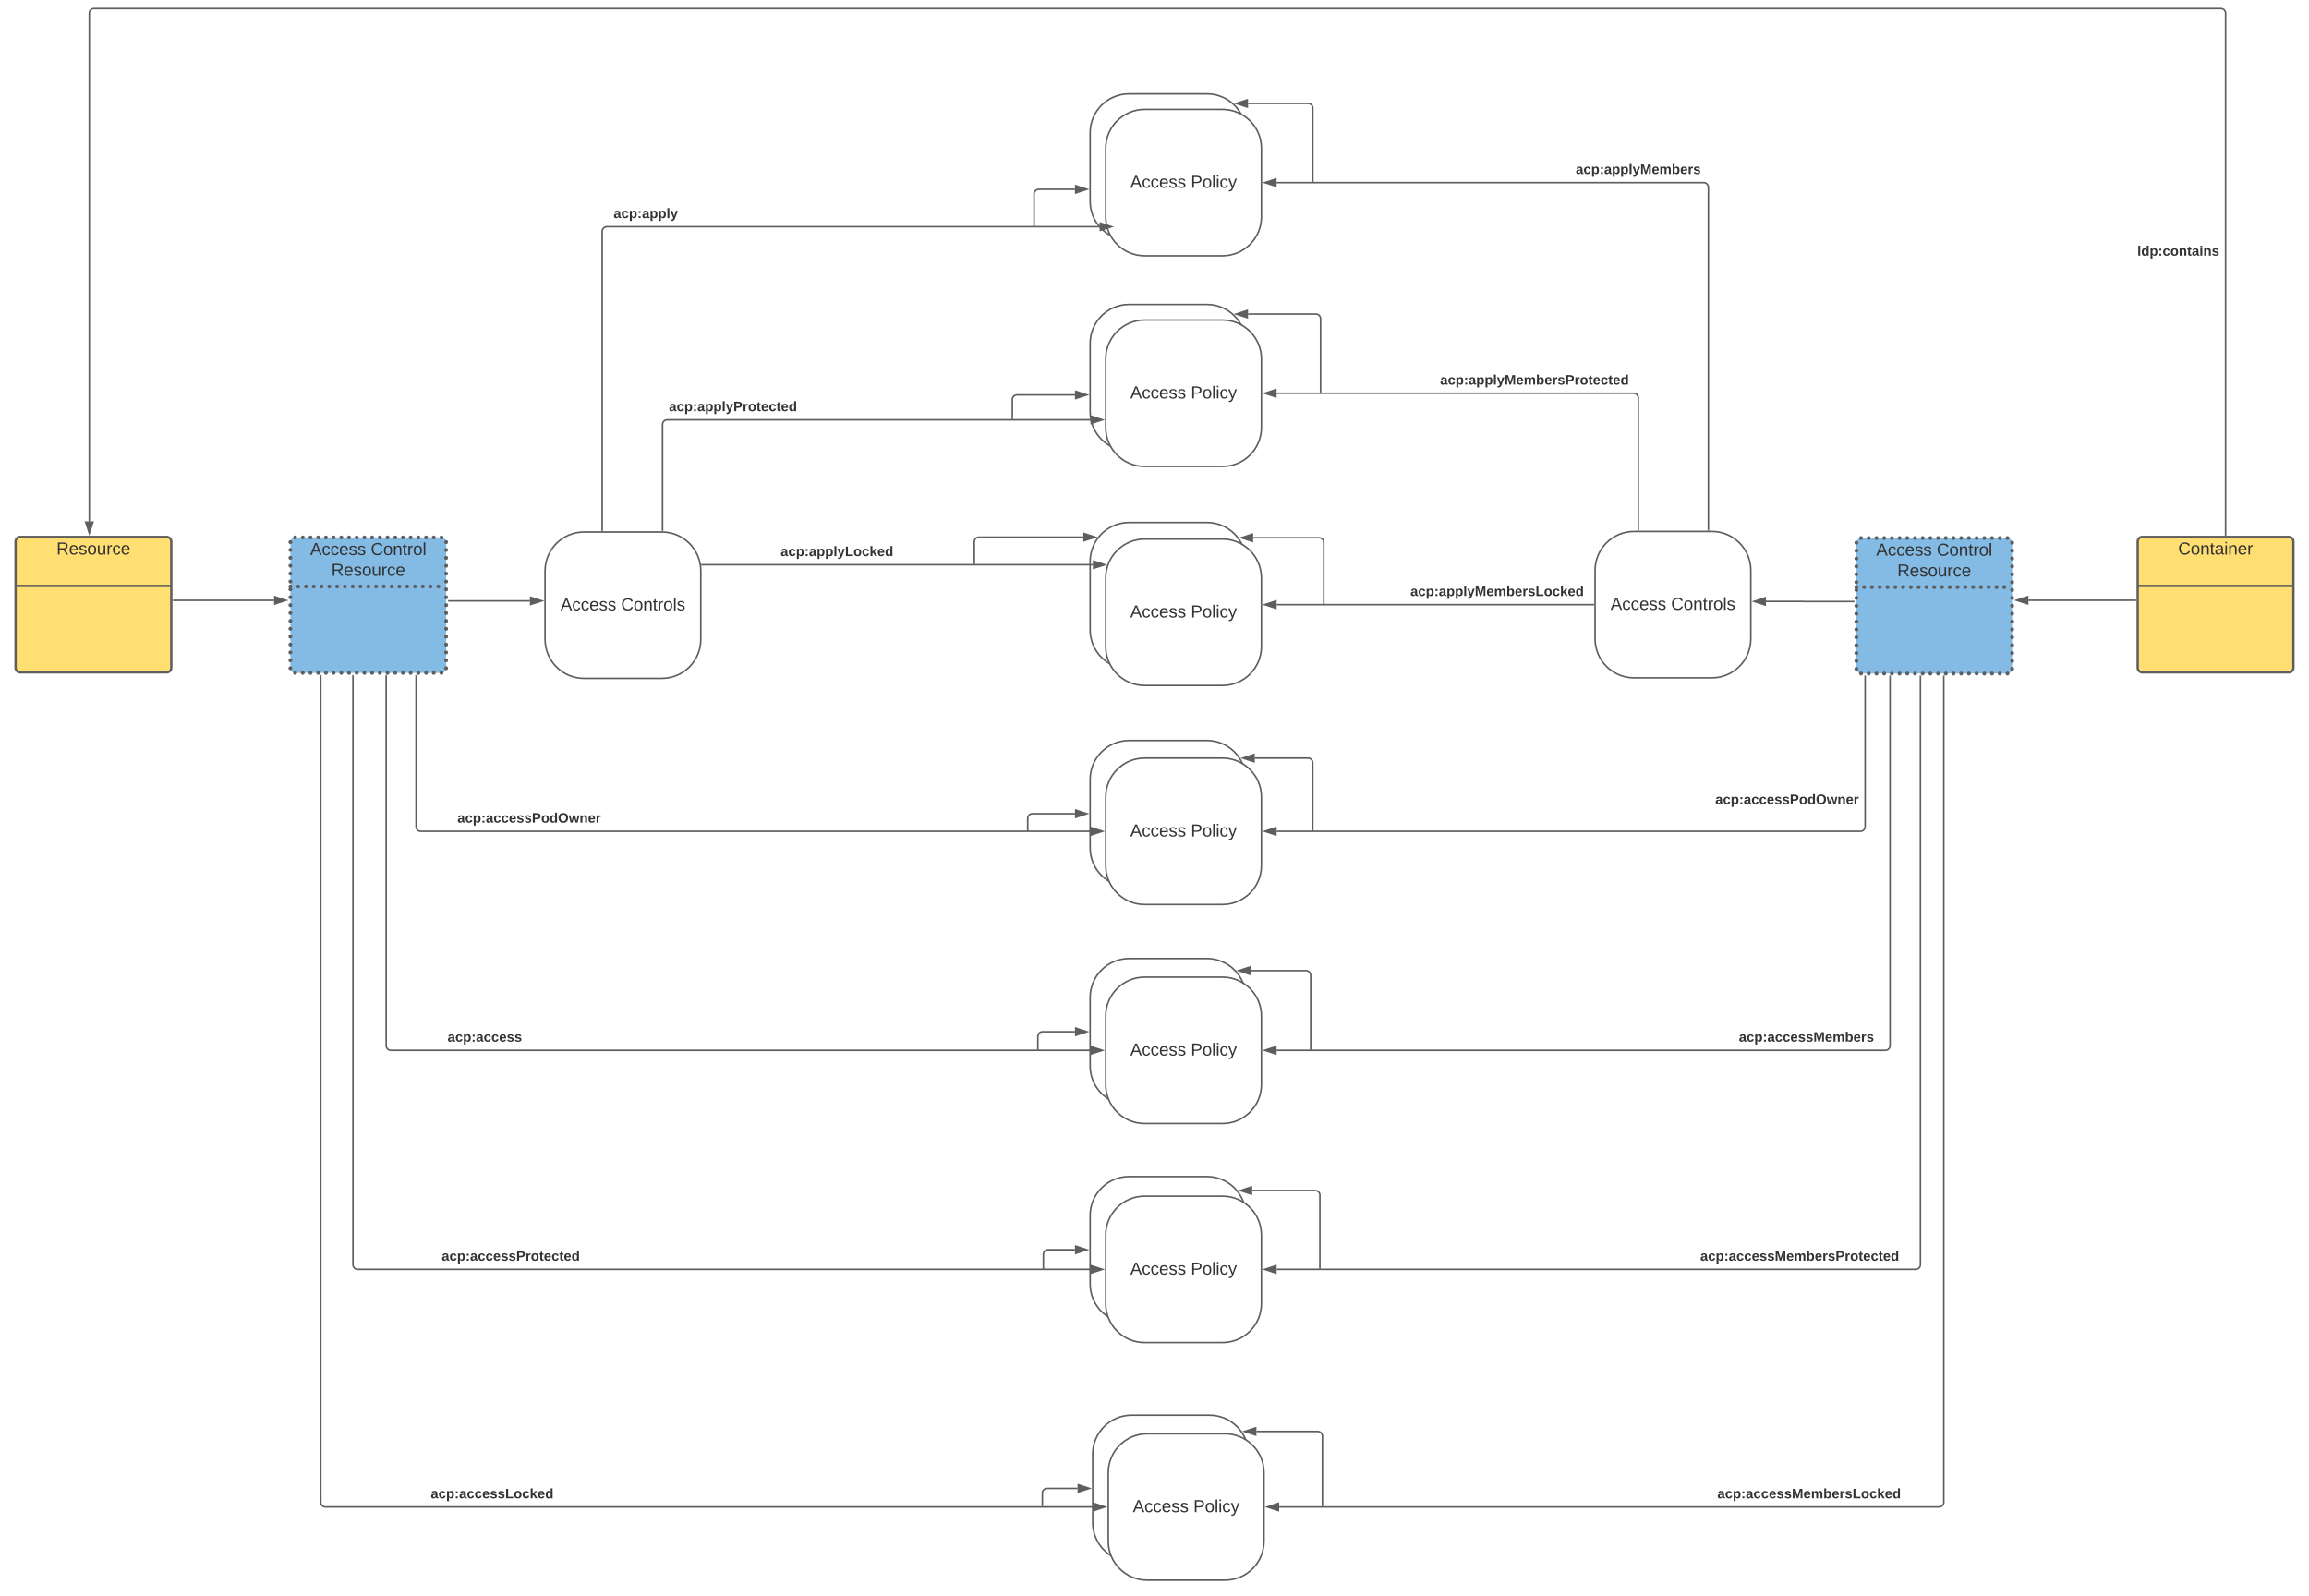<svg xmlns="http://www.w3.org/2000/svg" xmlns:xlink="http://www.w3.org/1999/xlink" xmlns:lucid="lucid" width="2965.32" height="2049.29"><g transform="translate(-2446.705 4811)" lucid:page-tab-id="wtFKLQGdtHr8"><path d="M3846.7-3250c0-27.6 22.4-50 50-50h100c27.62 0 50 22.4 50 50v88c0 27.6-22.38 50-50 50h-100c-27.6 0-50-22.4-50-50z" stroke="#5e5e5e" stroke-width="2" fill="#fff"/><use xlink:href="#a" transform="matrix(1,0,0,1,3851.705,-3295) translate(26.543 95.653)"/><use xlink:href="#b" transform="matrix(1,0,0,1,3851.705,-3295) translate(104.321 95.653)"/><path d="M3846.7-3530c0-27.6 22.4-50 50-50h100c27.62 0 50 22.4 50 50v88c0 27.6-22.38 50-50 50h-100c-27.6 0-50-22.4-50-50z" stroke="#5e5e5e" stroke-width="2" fill="#fff"/><use xlink:href="#a" transform="matrix(1,0,0,1,3851.705,-3575) translate(26.543 95.653)"/><use xlink:href="#b" transform="matrix(1,0,0,1,3851.705,-3575) translate(104.321 95.653)"/><path d="M3846.7-3810c0-27.6 22.4-50 50-50h100c27.62 0 50 22.4 50 50v88c0 27.6-22.38 50-50 50h-100c-27.6 0-50-22.4-50-50z" stroke="#5e5e5e" stroke-width="2" fill="#fff"/><use xlink:href="#a" transform="matrix(1,0,0,1,3851.705,-3855) translate(26.543 95.653)"/><use xlink:href="#b" transform="matrix(1,0,0,1,3851.705,-3855) translate(104.321 95.653)"/><path d="M3846.7-4090c0-27.6 22.4-50 50-50h100c27.62 0 50 22.4 50 50v88c0 27.6-22.38 50-50 50h-100c-27.6 0-50-22.4-50-50z" stroke="#5e5e5e" stroke-width="2" fill="#fff"/><use xlink:href="#a" transform="matrix(1,0,0,1,3851.705,-4135) translate(26.543 95.653)"/><use xlink:href="#b" transform="matrix(1,0,0,1,3851.705,-4135) translate(104.321 95.653)"/><path d="M3846.7-4370c0-27.6 22.4-50 50-50h100c27.62 0 50 22.4 50 50v88c0 27.6-22.38 50-50 50h-100c-27.6 0-50-22.4-50-50z" stroke="#5e5e5e" stroke-width="2" fill="#fff"/><use xlink:href="#a" transform="matrix(1,0,0,1,3851.705,-4415) translate(26.543 95.653)"/><use xlink:href="#b" transform="matrix(1,0,0,1,3851.705,-4415) translate(104.321 95.653)"/><path d="M2466.7-4115.5c0-3.3 2.7-6 6-6h188c3.32 0 6 2.7 6 6v162c0 3.3-2.68 6-6 6h-188c-3.3 0-6-2.7-6-6z" fill="#ffdf71"/><path d="M2466.7-4115.5c0-3.3 2.7-6 6-6h188c3.32 0 6 2.7 6 6v162c0 3.3-2.68 6-6 6h-188c-3.3 0-6-2.7-6-6zM2466.7-4058.5h200" stroke="#5e5e5e" stroke-width="3" fill="none"/><use xlink:href="#c" transform="matrix(1,0,0,1,2476.705,-4121.5) translate(42.531 22.611)"/><use xlink:href="#d" transform="matrix(1,0,0,1,2476.705,-4121.5) translate(90 49.278)"/><path d="M5192.02-4115.5c0-3.3 2.7-6 6-6h188c3.32 0 6 2.7 6 6v162c0 3.3-2.68 6-6 6h-188c-3.3 0-6-2.7-6-6z" fill="#ffdf71"/><path d="M5192.02-4115.5c0-3.3 2.7-6 6-6h188c3.32 0 6 2.7 6 6v162c0 3.3-2.68 6-6 6h-188c-3.3 0-6-2.7-6-6zM5192.02-4058.5h200" stroke="#5e5e5e" stroke-width="3" fill="none"/><use xlink:href="#e" transform="matrix(1,0,0,1,5202.024,-4121.5) translate(41.944 22.611)"/><use xlink:href="#d" transform="matrix(1,0,0,1,5202.024,-4121.5) translate(90 49.278)"/><path d="M4830.73-4114c0-3.3 2.7-6 6-6h188c3.32 0 6 2.7 6 6v162c0 3.3-2.68 6-6 6h-188c-3.3 0-6-2.7-6-6z" fill="#83bbe5"/><path d="M4830.73-4114c0-3.3 2.7-6 6-6h188c3.32 0 6 2.7 6 6v162c0 3.3-2.68 6-6 6h-188c-3.3 0-6-2.7-6-6z" fill="none"/><path d="M4833.23-4114c0 1.38-1.1 2.5-2.5 2.5-1.38 0-2.5-1.12-2.5-2.5s1.12-2.5 2.5-2.5c1.4 0 2.5 1.12 2.5 2.5zm6-6c0 1.38-1.1 2.5-2.5 2.5-1.38 0-2.5-1.12-2.5-2.5s1.12-2.5 2.5-2.5c1.4 0 2.5 1.12 2.5 2.5zm9.9 0c0 1.38-1.12 2.5-2.5 2.5s-2.5-1.12-2.5-2.5 1.12-2.5 2.5-2.5 2.5 1.12 2.5 2.5zm9.9 0c0 1.38-1.13 2.5-2.5 2.5-1.4 0-2.5-1.12-2.5-2.5s1.1-2.5 2.5-2.5c1.37 0 2.5 1.12 2.5 2.5zm9.9 0c0 1.38-1.13 2.5-2.5 2.5-1.4 0-2.5-1.12-2.5-2.5s1.1-2.5 2.5-2.5c1.37 0 2.5 1.12 2.5 2.5zm9.88 0c0 1.38-1.1 2.5-2.5 2.5-1.37 0-2.5-1.12-2.5-2.5s1.13-2.5 2.5-2.5c1.4 0 2.5 1.12 2.5 2.5zm9.9 0c0 1.38-1.1 2.5-2.5 2.5-1.37 0-2.5-1.12-2.5-2.5s1.13-2.5 2.5-2.5c1.4 0 2.5 1.12 2.5 2.5zm9.9 0c0 1.38-1.12 2.5-2.5 2.5s-2.5-1.12-2.5-2.5 1.12-2.5 2.5-2.5 2.5 1.12 2.5 2.5zm9.9 0c0 1.38-1.12 2.5-2.5 2.5s-2.5-1.12-2.5-2.5 1.12-2.5 2.5-2.5 2.5 1.12 2.5 2.5zm9.9 0c0 1.38-1.13 2.5-2.5 2.5-1.4 0-2.5-1.12-2.5-2.5s1.1-2.5 2.5-2.5c1.37 0 2.5 1.12 2.5 2.5zm9.9 0c0 1.38-1.13 2.5-2.5 2.5-1.4 0-2.5-1.12-2.5-2.5s1.1-2.5 2.5-2.5c1.37 0 2.5 1.12 2.5 2.5zm9.88 0c0 1.38-1.12 2.5-2.5 2.5s-2.5-1.12-2.5-2.5 1.12-2.5 2.5-2.5 2.5 1.12 2.5 2.5zm9.9 0c0 1.38-1.12 2.5-2.5 2.5s-2.5-1.12-2.5-2.5 1.12-2.5 2.5-2.5 2.5 1.12 2.5 2.5zm9.9 0c0 1.38-1.13 2.5-2.5 2.5-1.4 0-2.5-1.12-2.5-2.5s1.1-2.5 2.5-2.5c1.37 0 2.5 1.12 2.5 2.5zm9.9 0c0 1.38-1.13 2.5-2.5 2.5-1.4 0-2.5-1.12-2.5-2.5s1.1-2.5 2.5-2.5c1.37 0 2.5 1.12 2.5 2.5zm9.88 0c0 1.38-1.12 2.5-2.5 2.5s-2.5-1.12-2.5-2.5 1.12-2.5 2.5-2.5 2.5 1.12 2.5 2.5zm9.9 0c0 1.38-1.12 2.5-2.5 2.5-1.4 0-2.5-1.12-2.5-2.5s1.1-2.5 2.5-2.5c1.38 0 2.5 1.12 2.5 2.5zm9.9 0c0 1.38-1.13 2.5-2.5 2.5-1.4 0-2.5-1.12-2.5-2.5s1.1-2.5 2.5-2.5c1.37 0 2.5 1.12 2.5 2.5zm9.88 0c0 1.38-1.1 2.5-2.5 2.5-1.38 0-2.5-1.12-2.5-2.5s1.12-2.5 2.5-2.5c1.4 0 2.5 1.12 2.5 2.5zm9.9 0c0 1.38-1.12 2.5-2.5 2.5s-2.5-1.12-2.5-2.5 1.12-2.5 2.5-2.5 2.5 1.12 2.5 2.5zm9.9 0c0 1.38-1.12 2.5-2.5 2.5-1.4 0-2.5-1.12-2.5-2.5s1.1-2.5 2.5-2.5c1.38 0 2.5 1.12 2.5 2.5zm6 6c0 1.38-1.12 2.5-2.5 2.5-1.4 0-2.5-1.12-2.5-2.5s1.1-2.5 2.5-2.5c1.38 0 2.5 1.12 2.5 2.5zm0 10.13c0 1.38-1.12 2.5-2.5 2.5-1.4 0-2.5-1.12-2.5-2.5 0-1.4 1.1-2.5 2.5-2.5 1.38 0 2.5 1.1 2.5 2.5zm0 10.12c0 1.38-1.12 2.5-2.5 2.5-1.4 0-2.5-1.12-2.5-2.5s1.1-2.5 2.5-2.5c1.38 0 2.5 1.12 2.5 2.5zm0 10.13c0 1.38-1.12 2.5-2.5 2.5-1.4 0-2.5-1.12-2.5-2.5 0-1.4 1.1-2.5 2.5-2.5 1.38 0 2.5 1.1 2.5 2.5zm0 10.12c0 1.38-1.12 2.5-2.5 2.5-1.4 0-2.5-1.12-2.5-2.5s1.1-2.5 2.5-2.5c1.38 0 2.5 1.12 2.5 2.5zm0 10.13c0 1.38-1.12 2.5-2.5 2.5-1.4 0-2.5-1.12-2.5-2.5 0-1.4 1.1-2.5 2.5-2.5 1.38 0 2.5 1.1 2.5 2.5zm0 10.12c0 1.38-1.12 2.5-2.5 2.5-1.4 0-2.5-1.12-2.5-2.5s1.1-2.5 2.5-2.5c1.38 0 2.5 1.12 2.5 2.5zm0 10.13c0 1.38-1.12 2.5-2.5 2.5-1.4 0-2.5-1.12-2.5-2.5 0-1.4 1.1-2.5 2.5-2.5 1.38 0 2.5 1.1 2.5 2.5zm0 10.12c0 1.38-1.12 2.5-2.5 2.5-1.4 0-2.5-1.12-2.5-2.5s1.1-2.5 2.5-2.5c1.38 0 2.5 1.12 2.5 2.5zm0 10.13c0 1.38-1.12 2.5-2.5 2.5-1.4 0-2.5-1.12-2.5-2.5 0-1.4 1.1-2.5 2.5-2.5 1.38 0 2.5 1.1 2.5 2.5zm0 10.12c0 1.38-1.12 2.5-2.5 2.5-1.4 0-2.5-1.12-2.5-2.5s1.1-2.5 2.5-2.5c1.38 0 2.5 1.12 2.5 2.5zm0 10.13c0 1.38-1.12 2.5-2.5 2.5-1.4 0-2.5-1.12-2.5-2.5 0-1.4 1.1-2.5 2.5-2.5 1.38 0 2.5 1.1 2.5 2.5zm0 10.12c0 1.38-1.12 2.5-2.5 2.5-1.4 0-2.5-1.12-2.5-2.5s1.1-2.5 2.5-2.5c1.38 0 2.5 1.12 2.5 2.5zm0 10.13c0 1.38-1.12 2.5-2.5 2.5-1.4 0-2.5-1.12-2.5-2.5 0-1.4 1.1-2.5 2.5-2.5 1.38 0 2.5 1.1 2.5 2.5zm0 10.12c0 1.38-1.12 2.5-2.5 2.5-1.4 0-2.5-1.12-2.5-2.5s1.1-2.5 2.5-2.5c1.38 0 2.5 1.12 2.5 2.5zm0 10.13c0 1.38-1.12 2.5-2.5 2.5-1.4 0-2.5-1.12-2.5-2.5 0-1.4 1.1-2.5 2.5-2.5 1.38 0 2.5 1.1 2.5 2.5zm0 10.12c0 1.38-1.12 2.5-2.5 2.5-1.4 0-2.5-1.12-2.5-2.5s1.1-2.5 2.5-2.5c1.38 0 2.5 1.12 2.5 2.5zm-6 6c0 1.38-1.12 2.5-2.5 2.5-1.4 0-2.5-1.12-2.5-2.5s1.1-2.5 2.5-2.5c1.38 0 2.5 1.12 2.5 2.5zm-9.9 0c0 1.38-1.12 2.5-2.5 2.5s-2.5-1.12-2.5-2.5 1.12-2.5 2.5-2.5 2.5 1.12 2.5 2.5zm-9.9 0c0 1.38-1.1 2.5-2.5 2.5-1.38 0-2.5-1.12-2.5-2.5s1.12-2.5 2.5-2.5c1.4 0 2.5 1.12 2.5 2.5zm-9.9 0c0 1.38-1.1 2.5-2.5 2.5-1.37 0-2.5-1.12-2.5-2.5s1.13-2.5 2.5-2.5c1.4 0 2.5 1.12 2.5 2.5zm-9.88 0c0 1.38-1.12 2.5-2.5 2.5-1.4 0-2.5-1.12-2.5-2.5s1.1-2.5 2.5-2.5c1.38 0 2.5 1.12 2.5 2.5zm-9.9 0c0 1.38-1.12 2.5-2.5 2.5s-2.5-1.12-2.5-2.5 1.12-2.5 2.5-2.5 2.5 1.12 2.5 2.5zm-9.9 0c0 1.38-1.1 2.5-2.5 2.5-1.37 0-2.5-1.12-2.5-2.5s1.13-2.5 2.5-2.5c1.4 0 2.5 1.12 2.5 2.5zm-9.9 0c0 1.38-1.1 2.5-2.5 2.5-1.37 0-2.5-1.12-2.5-2.5s1.13-2.5 2.5-2.5c1.4 0 2.5 1.12 2.5 2.5zm-9.88 0c0 1.38-1.12 2.5-2.5 2.5s-2.5-1.12-2.5-2.5 1.12-2.5 2.5-2.5 2.5 1.12 2.5 2.5zm-9.9 0c0 1.38-1.12 2.5-2.5 2.5s-2.5-1.12-2.5-2.5 1.12-2.5 2.5-2.5 2.5 1.12 2.5 2.5zm-9.9 0c0 1.38-1.1 2.5-2.5 2.5-1.37 0-2.5-1.12-2.5-2.5s1.13-2.5 2.5-2.5c1.4 0 2.5 1.12 2.5 2.5zm-9.9 0c0 1.38-1.1 2.5-2.5 2.5-1.37 0-2.5-1.12-2.5-2.5s1.13-2.5 2.5-2.5c1.4 0 2.5 1.12 2.5 2.5zm-9.88 0c0 1.38-1.12 2.5-2.5 2.5s-2.5-1.12-2.5-2.5 1.12-2.5 2.5-2.5 2.5 1.12 2.5 2.5zm-9.9 0c0 1.38-1.12 2.5-2.5 2.5s-2.5-1.12-2.5-2.5 1.12-2.5 2.5-2.5 2.5 1.12 2.5 2.5zm-9.9 0c0 1.38-1.1 2.5-2.5 2.5-1.37 0-2.5-1.12-2.5-2.5s1.13-2.5 2.5-2.5c1.4 0 2.5 1.12 2.5 2.5zm-9.9 0c0 1.38-1.1 2.5-2.5 2.5-1.37 0-2.5-1.12-2.5-2.5s1.13-2.5 2.5-2.5c1.4 0 2.5 1.12 2.5 2.5zm-9.88 0c0 1.38-1.12 2.5-2.5 2.5s-2.5-1.12-2.5-2.5 1.12-2.5 2.5-2.5 2.5 1.12 2.5 2.5zm-9.9 0c0 1.38-1.12 2.5-2.5 2.5s-2.5-1.12-2.5-2.5 1.12-2.5 2.5-2.5 2.5 1.12 2.5 2.5zm-9.9 0c0 1.38-1.1 2.5-2.5 2.5-1.37 0-2.5-1.12-2.5-2.5s1.13-2.5 2.5-2.5c1.4 0 2.5 1.12 2.5 2.5zm-9.9 0c0 1.38-1.1 2.5-2.5 2.5-1.37 0-2.5-1.12-2.5-2.5s1.13-2.5 2.5-2.5c1.4 0 2.5 1.12 2.5 2.5zm-6-6c0 1.38-1.1 2.5-2.5 2.5-1.37 0-2.5-1.12-2.5-2.5s1.13-2.5 2.5-2.5c1.4 0 2.5 1.12 2.5 2.5zm0-10.13c0 1.4-1.1 2.5-2.5 2.5-1.37 0-2.5-1.1-2.5-2.5 0-1.38 1.13-2.5 2.5-2.5 1.4 0 2.5 1.12 2.5 2.5zm0-10.12c0 1.38-1.1 2.5-2.5 2.5-1.37 0-2.5-1.12-2.5-2.5s1.13-2.5 2.5-2.5c1.4 0 2.5 1.12 2.5 2.5zm0-10.13c0 1.4-1.1 2.5-2.5 2.5-1.37 0-2.5-1.1-2.5-2.5 0-1.38 1.13-2.5 2.5-2.5 1.4 0 2.5 1.12 2.5 2.5zm0-10.12c0 1.38-1.1 2.5-2.5 2.5-1.37 0-2.5-1.12-2.5-2.5s1.13-2.5 2.5-2.5c1.4 0 2.5 1.12 2.5 2.5zm0-10.13c0 1.4-1.1 2.5-2.5 2.5-1.37 0-2.5-1.1-2.5-2.5 0-1.38 1.13-2.5 2.5-2.5 1.4 0 2.5 1.12 2.5 2.5zm0-10.12c0 1.38-1.1 2.5-2.5 2.5-1.37 0-2.5-1.12-2.5-2.5s1.13-2.5 2.5-2.5c1.4 0 2.5 1.12 2.5 2.5zm0-10.13c0 1.4-1.1 2.5-2.5 2.5-1.37 0-2.5-1.1-2.5-2.5 0-1.38 1.13-2.5 2.5-2.5 1.4 0 2.5 1.12 2.5 2.5zm0-10.12c0 1.38-1.1 2.5-2.5 2.5-1.37 0-2.5-1.12-2.5-2.5s1.13-2.5 2.5-2.5c1.4 0 2.5 1.12 2.5 2.5zm0-10.13c0 1.4-1.1 2.5-2.5 2.5-1.37 0-2.5-1.1-2.5-2.5 0-1.38 1.13-2.5 2.5-2.5 1.4 0 2.5 1.12 2.5 2.5zm0-10.12c0 1.38-1.1 2.5-2.5 2.5-1.37 0-2.5-1.12-2.5-2.5s1.13-2.5 2.5-2.5c1.4 0 2.5 1.12 2.5 2.5zm0-10.13c0 1.4-1.1 2.5-2.5 2.5-1.37 0-2.5-1.1-2.5-2.5 0-1.38 1.13-2.5 2.5-2.5 1.4 0 2.5 1.12 2.5 2.5zm0-10.12c0 1.38-1.1 2.5-2.5 2.5-1.37 0-2.5-1.12-2.5-2.5s1.13-2.5 2.5-2.5c1.4 0 2.5 1.12 2.5 2.5zm0-10.13c0 1.4-1.1 2.5-2.5 2.5-1.37 0-2.5-1.1-2.5-2.5 0-1.38 1.13-2.5 2.5-2.5 1.4 0 2.5 1.12 2.5 2.5zm0-10.12c0 1.38-1.1 2.5-2.5 2.5-1.37 0-2.5-1.12-2.5-2.5s1.13-2.5 2.5-2.5c1.4 0 2.5 1.12 2.5 2.5zm0-10.13c0 1.4-1.1 2.5-2.5 2.5-1.37 0-2.5-1.1-2.5-2.5 0-1.38 1.13-2.5 2.5-2.5 1.4 0 2.5 1.12 2.5 2.5zm0-10.12c0 1.38-1.1 2.5-2.5 2.5-1.37 0-2.5-1.12-2.5-2.5s1.13-2.5 2.5-2.5c1.4 0 2.5 1.12 2.5 2.5z" fill="#5e5e5e"/><path d="M4830.73-4057h200" fill="none"/><path d="M4833.23-4057c0 1.38-1.1 2.5-2.5 2.5-1.38 0-2.5-1.12-2.5-2.5s1.12-2.5 2.5-2.5c1.4 0 2.5 1.12 2.5 2.5zm10 0c0 1.38-1.1 2.5-2.5 2.5-1.38 0-2.5-1.12-2.5-2.5s1.12-2.5 2.5-2.5c1.4 0 2.5 1.12 2.5 2.5zm10 0c0 1.38-1.1 2.5-2.5 2.5-1.38 0-2.5-1.12-2.5-2.5s1.12-2.5 2.5-2.5c1.4 0 2.5 1.12 2.5 2.5zm10 0c0 1.38-1.1 2.5-2.5 2.5-1.38 0-2.5-1.12-2.5-2.5s1.12-2.5 2.5-2.5c1.4 0 2.5 1.12 2.5 2.5zm10 0c0 1.38-1.1 2.5-2.5 2.5-1.38 0-2.5-1.12-2.5-2.5s1.12-2.5 2.5-2.5c1.4 0 2.5 1.12 2.5 2.5zm10 0c0 1.38-1.1 2.5-2.5 2.5-1.38 0-2.5-1.12-2.5-2.5s1.12-2.5 2.5-2.5c1.4 0 2.5 1.12 2.5 2.5zm10 0c0 1.38-1.1 2.5-2.5 2.5-1.38 0-2.5-1.12-2.5-2.5s1.12-2.5 2.5-2.5c1.4 0 2.5 1.12 2.5 2.5zm10 0c0 1.38-1.1 2.5-2.5 2.5-1.38 0-2.5-1.12-2.5-2.5s1.12-2.5 2.5-2.5c1.4 0 2.5 1.12 2.5 2.5zm10 0c0 1.38-1.1 2.5-2.5 2.5-1.38 0-2.5-1.12-2.5-2.5s1.12-2.5 2.5-2.5c1.4 0 2.5 1.12 2.5 2.5zm10 0c0 1.38-1.1 2.5-2.5 2.5-1.38 0-2.5-1.12-2.5-2.5s1.12-2.5 2.5-2.5c1.4 0 2.5 1.12 2.5 2.5zm10 0c0 1.38-1.1 2.5-2.5 2.5-1.38 0-2.5-1.12-2.5-2.5s1.12-2.5 2.5-2.5c1.4 0 2.5 1.12 2.5 2.5zm10 0c0 1.38-1.1 2.5-2.5 2.5-1.38 0-2.5-1.12-2.5-2.5s1.12-2.5 2.5-2.5c1.4 0 2.5 1.12 2.5 2.5zm10 0c0 1.38-1.1 2.5-2.5 2.5-1.38 0-2.5-1.12-2.5-2.5s1.12-2.5 2.5-2.5c1.4 0 2.5 1.12 2.5 2.5zm10 0c0 1.38-1.1 2.5-2.5 2.5-1.38 0-2.5-1.12-2.5-2.5s1.12-2.5 2.5-2.5c1.4 0 2.5 1.12 2.5 2.5zm10 0c0 1.38-1.1 2.5-2.5 2.5-1.38 0-2.5-1.12-2.5-2.5s1.12-2.5 2.5-2.5c1.4 0 2.5 1.12 2.5 2.5zm10 0c0 1.38-1.1 2.5-2.5 2.5-1.38 0-2.5-1.12-2.5-2.5s1.12-2.5 2.5-2.5c1.4 0 2.5 1.12 2.5 2.5zm10 0c0 1.38-1.1 2.5-2.5 2.5-1.38 0-2.5-1.12-2.5-2.5s1.12-2.5 2.5-2.5c1.4 0 2.5 1.12 2.5 2.5zm10 0c0 1.38-1.1 2.5-2.5 2.5-1.38 0-2.5-1.12-2.5-2.5s1.12-2.5 2.5-2.5c1.4 0 2.5 1.12 2.5 2.5zm10 0c0 1.38-1.1 2.5-2.5 2.5-1.38 0-2.5-1.12-2.5-2.5s1.12-2.5 2.5-2.5c1.4 0 2.5 1.12 2.5 2.5zm10 0c0 1.38-1.1 2.5-2.5 2.5-1.38 0-2.5-1.12-2.5-2.5s1.12-2.5 2.5-2.5c1.4 0 2.5 1.12 2.5 2.5z" fill="#5e5e5e"/><use xlink:href="#a" transform="matrix(1,0,0,1,4840.734,-4120) translate(15.401 22.611)"/><use xlink:href="#f" transform="matrix(1,0,0,1,4840.734,-4120) translate(93.179 22.611)"/><use xlink:href="#g" transform="matrix(1,0,0,1,4840.734,-4120) translate(42.531 49.278)"/><path d="M4495.17-4078.5c0-27.6 22.38-50 50-50h100c27.6 0 50 22.4 50 50v88c0 27.6-22.4 50-50 50h-100c-27.62 0-50-22.4-50-50z" stroke="#5e5e5e" stroke-width="2" fill="#fff"/><use xlink:href="#a" transform="matrix(1,0,0,1,4500.167,-4123.5) translate(14.846 95.653)"/><use xlink:href="#h" transform="matrix(1,0,0,1,4500.167,-4123.5) translate(92.623 95.653)"/><path d="M3866.7-4068.7c0-27.63 22.4-50 50-50h100c27.62 0 50 22.37 50 50v88c0 27.6-22.38 50-50 50h-100c-27.6 0-50-22.4-50-50z" stroke="#5e5e5e" stroke-width="2" fill="#fff"/><use xlink:href="#a" transform="matrix(1,0,0,1,3871.705,-4113.714) translate(26.543 95.653)"/><use xlink:href="#b" transform="matrix(1,0,0,1,3871.705,-4113.714) translate(104.321 95.653)"/><path d="M2819.66-4114.8c0-3.32 2.68-6 6-6h188c3.3 0 6 2.68 6 6v162c0 3.3-2.7 6-6 6h-188c-3.32 0-6-2.7-6-6z" fill="#83bbe5"/><path d="M2819.66-4114.8c0-3.32 2.68-6 6-6h188c3.3 0 6 2.68 6 6v162c0 3.3-2.7 6-6 6h-188c-3.32 0-6-2.7-6-6z" fill="none"/><path d="M2822.16-4114.8c0 1.37-1.12 2.5-2.5 2.5s-2.5-1.13-2.5-2.5c0-1.4 1.12-2.5 2.5-2.5s2.5 1.1 2.5 2.5zm6-6c0 1.37-1.12 2.5-2.5 2.5s-2.5-1.13-2.5-2.5c0-1.4 1.12-2.5 2.5-2.5s2.5 1.1 2.5 2.5zm9.9 0c0 1.37-1.13 2.5-2.5 2.5-1.4 0-2.5-1.13-2.5-2.5 0-1.4 1.1-2.5 2.5-2.5 1.37 0 2.5 1.1 2.5 2.5zm9.9 0c0 1.37-1.13 2.5-2.5 2.5-1.4 0-2.5-1.13-2.5-2.5 0-1.4 1.1-2.5 2.5-2.5 1.37 0 2.5 1.1 2.5 2.5zm9.88 0c0 1.37-1.12 2.5-2.5 2.5s-2.5-1.13-2.5-2.5c0-1.4 1.12-2.5 2.5-2.5s2.5 1.1 2.5 2.5zm9.9 0c0 1.37-1.12 2.5-2.5 2.5s-2.5-1.13-2.5-2.5c0-1.4 1.12-2.5 2.5-2.5s2.5 1.1 2.5 2.5zm9.9 0c0 1.37-1.13 2.5-2.5 2.5-1.4 0-2.5-1.13-2.5-2.5 0-1.4 1.1-2.5 2.5-2.5 1.37 0 2.5 1.1 2.5 2.5zm9.9 0c0 1.37-1.13 2.5-2.5 2.5-1.4 0-2.5-1.13-2.5-2.5 0-1.4 1.1-2.5 2.5-2.5 1.37 0 2.5 1.1 2.5 2.5zm9.88 0c0 1.37-1.12 2.5-2.5 2.5s-2.5-1.13-2.5-2.5c0-1.4 1.12-2.5 2.5-2.5s2.5 1.1 2.5 2.5zm9.9 0c0 1.37-1.12 2.5-2.5 2.5-1.4 0-2.5-1.13-2.5-2.5 0-1.4 1.1-2.5 2.5-2.5 1.38 0 2.5 1.1 2.5 2.5zm9.9 0c0 1.37-1.13 2.5-2.5 2.5-1.4 0-2.5-1.13-2.5-2.5 0-1.4 1.1-2.5 2.5-2.5 1.37 0 2.5 1.1 2.5 2.5zm9.88 0c0 1.37-1.1 2.5-2.5 2.5-1.38 0-2.5-1.13-2.5-2.5 0-1.4 1.12-2.5 2.5-2.5 1.4 0 2.5 1.1 2.5 2.5zm9.9 0c0 1.37-1.12 2.5-2.5 2.5s-2.5-1.13-2.5-2.5c0-1.4 1.12-2.5 2.5-2.5s2.5 1.1 2.5 2.5zm9.9 0c0 1.37-1.13 2.5-2.5 2.5-1.4 0-2.5-1.13-2.5-2.5 0-1.4 1.1-2.5 2.5-2.5 1.37 0 2.5 1.1 2.5 2.5zm9.9 0c0 1.37-1.13 2.5-2.5 2.5-1.4 0-2.5-1.13-2.5-2.5 0-1.4 1.1-2.5 2.5-2.5 1.37 0 2.5 1.1 2.5 2.5zm9.88 0c0 1.37-1.12 2.5-2.5 2.5s-2.5-1.13-2.5-2.5c0-1.4 1.12-2.5 2.5-2.5s2.5 1.1 2.5 2.5zm9.9 0c0 1.37-1.12 2.5-2.5 2.5s-2.5-1.13-2.5-2.5c0-1.4 1.12-2.5 2.5-2.5s2.5 1.1 2.5 2.5zm9.9 0c0 1.37-1.13 2.5-2.5 2.5-1.4 0-2.5-1.13-2.5-2.5 0-1.4 1.1-2.5 2.5-2.5 1.37 0 2.5 1.1 2.5 2.5zm9.9 0c0 1.37-1.13 2.5-2.5 2.5-1.4 0-2.5-1.13-2.5-2.5 0-1.4 1.1-2.5 2.5-2.5 1.37 0 2.5 1.1 2.5 2.5zm9.88 0c0 1.37-1.12 2.5-2.5 2.5s-2.5-1.13-2.5-2.5c0-1.4 1.12-2.5 2.5-2.5s2.5 1.1 2.5 2.5zm9.9 0c0 1.37-1.12 2.5-2.5 2.5s-2.5-1.13-2.5-2.5c0-1.4 1.12-2.5 2.5-2.5s2.5 1.1 2.5 2.5zm6 6c0 1.37-1.12 2.5-2.5 2.5s-2.5-1.13-2.5-2.5c0-1.4 1.12-2.5 2.5-2.5s2.5 1.1 2.5 2.5zm0 10.12c0 1.38-1.12 2.5-2.5 2.5s-2.5-1.12-2.5-2.5 1.12-2.5 2.5-2.5 2.5 1.12 2.5 2.5zm0 10.12c0 1.38-1.12 2.5-2.5 2.5s-2.5-1.12-2.5-2.5 1.12-2.5 2.5-2.5 2.5 1.12 2.5 2.5zm0 10.13c0 1.38-1.12 2.5-2.5 2.5s-2.5-1.12-2.5-2.5 1.12-2.5 2.5-2.5 2.5 1.12 2.5 2.5zm0 10.12c0 1.37-1.12 2.5-2.5 2.5s-2.5-1.13-2.5-2.5c0-1.4 1.12-2.5 2.5-2.5s2.5 1.1 2.5 2.5zm0 10.12c0 1.38-1.12 2.5-2.5 2.5s-2.5-1.12-2.5-2.5 1.12-2.5 2.5-2.5 2.5 1.12 2.5 2.5zm0 10.12c0 1.38-1.12 2.5-2.5 2.5s-2.5-1.12-2.5-2.5 1.12-2.5 2.5-2.5 2.5 1.12 2.5 2.5zm0 10.13c0 1.38-1.12 2.5-2.5 2.5s-2.5-1.12-2.5-2.5 1.12-2.5 2.5-2.5 2.5 1.12 2.5 2.5zm0 10.12c0 1.37-1.12 2.5-2.5 2.5s-2.5-1.13-2.5-2.5c0-1.4 1.12-2.5 2.5-2.5s2.5 1.1 2.5 2.5zm0 10.12c0 1.38-1.12 2.5-2.5 2.5s-2.5-1.12-2.5-2.5 1.12-2.5 2.5-2.5 2.5 1.12 2.5 2.5zm0 10.12c0 1.38-1.12 2.5-2.5 2.5s-2.5-1.12-2.5-2.5 1.12-2.5 2.5-2.5 2.5 1.12 2.5 2.5zm0 10.13c0 1.38-1.12 2.5-2.5 2.5s-2.5-1.12-2.5-2.5 1.12-2.5 2.5-2.5 2.5 1.12 2.5 2.5zm0 10.12c0 1.37-1.12 2.5-2.5 2.5s-2.5-1.13-2.5-2.5c0-1.4 1.12-2.5 2.5-2.5s2.5 1.1 2.5 2.5zm0 10.12c0 1.38-1.12 2.5-2.5 2.5s-2.5-1.12-2.5-2.5 1.12-2.5 2.5-2.5 2.5 1.12 2.5 2.5zm0 10.12c0 1.38-1.12 2.5-2.5 2.5s-2.5-1.12-2.5-2.5 1.12-2.5 2.5-2.5 2.5 1.12 2.5 2.5zm0 10.13c0 1.38-1.12 2.5-2.5 2.5s-2.5-1.12-2.5-2.5 1.12-2.5 2.5-2.5 2.5 1.12 2.5 2.5zm0 10.12c0 1.37-1.12 2.5-2.5 2.5s-2.5-1.13-2.5-2.5c0-1.4 1.12-2.5 2.5-2.5s2.5 1.1 2.5 2.5zm-6 6c0 1.37-1.12 2.5-2.5 2.5s-2.5-1.13-2.5-2.5c0-1.4 1.12-2.5 2.5-2.5s2.5 1.1 2.5 2.5zm-9.9 0c0 1.37-1.12 2.5-2.5 2.5s-2.5-1.13-2.5-2.5c0-1.4 1.12-2.5 2.5-2.5s2.5 1.1 2.5 2.5zm-9.9 0c0 1.37-1.1 2.5-2.5 2.5-1.37 0-2.5-1.13-2.5-2.5 0-1.4 1.13-2.5 2.5-2.5 1.4 0 2.5 1.1 2.5 2.5zm-9.9 0c0 1.37-1.1 2.5-2.5 2.5-1.37 0-2.5-1.13-2.5-2.5 0-1.4 1.13-2.5 2.5-2.5 1.4 0 2.5 1.1 2.5 2.5zm-9.88 0c0 1.37-1.12 2.5-2.5 2.5s-2.5-1.13-2.5-2.5c0-1.4 1.12-2.5 2.5-2.5s2.5 1.1 2.5 2.5zm-9.9 0c0 1.37-1.12 2.5-2.5 2.5s-2.5-1.13-2.5-2.5c0-1.4 1.12-2.5 2.5-2.5s2.5 1.1 2.5 2.5zm-9.9 0c0 1.37-1.1 2.5-2.5 2.5-1.37 0-2.5-1.13-2.5-2.5 0-1.4 1.13-2.5 2.5-2.5 1.4 0 2.5 1.1 2.5 2.5zm-9.9 0c0 1.37-1.1 2.5-2.5 2.5-1.37 0-2.5-1.13-2.5-2.5 0-1.4 1.13-2.5 2.5-2.5 1.4 0 2.5 1.1 2.5 2.5zm-9.88 0c0 1.37-1.12 2.5-2.5 2.5s-2.5-1.13-2.5-2.5c0-1.4 1.12-2.5 2.5-2.5s2.5 1.1 2.5 2.5zm-9.9 0c0 1.37-1.1 2.5-2.5 2.5-1.38 0-2.5-1.13-2.5-2.5 0-1.4 1.12-2.5 2.5-2.5 1.4 0 2.5 1.1 2.5 2.5zm-9.9 0c0 1.37-1.1 2.5-2.5 2.5-1.37 0-2.5-1.13-2.5-2.5 0-1.4 1.13-2.5 2.5-2.5 1.4 0 2.5 1.1 2.5 2.5zm-9.88 0c0 1.37-1.12 2.5-2.5 2.5-1.4 0-2.5-1.13-2.5-2.5 0-1.4 1.1-2.5 2.5-2.5 1.38 0 2.5 1.1 2.5 2.5zm-9.9 0c0 1.37-1.12 2.5-2.5 2.5s-2.5-1.13-2.5-2.5c0-1.4 1.12-2.5 2.5-2.5s2.5 1.1 2.5 2.5zm-9.9 0c0 1.37-1.1 2.5-2.5 2.5-1.38 0-2.5-1.13-2.5-2.5 0-1.4 1.12-2.5 2.5-2.5 1.4 0 2.5 1.1 2.5 2.5zm-9.9 0c0 1.37-1.1 2.5-2.5 2.5-1.37 0-2.5-1.13-2.5-2.5 0-1.4 1.13-2.5 2.5-2.5 1.4 0 2.5 1.1 2.5 2.5zm-9.88 0c0 1.37-1.12 2.5-2.5 2.5s-2.5-1.13-2.5-2.5c0-1.4 1.12-2.5 2.5-2.5s2.5 1.1 2.5 2.5zm-9.9 0c0 1.37-1.12 2.5-2.5 2.5s-2.5-1.13-2.5-2.5c0-1.4 1.12-2.5 2.5-2.5s2.5 1.1 2.5 2.5zm-9.9 0c0 1.37-1.1 2.5-2.5 2.5-1.37 0-2.5-1.13-2.5-2.5 0-1.4 1.13-2.5 2.5-2.5 1.4 0 2.5 1.1 2.5 2.5zm-9.9 0c0 1.37-1.1 2.5-2.5 2.5-1.37 0-2.5-1.13-2.5-2.5 0-1.4 1.13-2.5 2.5-2.5 1.4 0 2.5 1.1 2.5 2.5zm-9.88 0c0 1.37-1.12 2.5-2.5 2.5s-2.5-1.13-2.5-2.5c0-1.4 1.12-2.5 2.5-2.5s2.5 1.1 2.5 2.5zm-6-6c0 1.37-1.12 2.5-2.5 2.5s-2.5-1.13-2.5-2.5c0-1.4 1.12-2.5 2.5-2.5s2.5 1.1 2.5 2.5zm0-10.13c0 1.38-1.12 2.5-2.5 2.5s-2.5-1.12-2.5-2.5 1.12-2.5 2.5-2.5 2.5 1.12 2.5 2.5zm0-10.13c0 1.38-1.12 2.5-2.5 2.5s-2.5-1.12-2.5-2.5 1.12-2.5 2.5-2.5 2.5 1.12 2.5 2.5zm0-10.12c0 1.38-1.12 2.5-2.5 2.5s-2.5-1.12-2.5-2.5 1.12-2.5 2.5-2.5 2.5 1.12 2.5 2.5zm0-10.13c0 1.37-1.12 2.5-2.5 2.5s-2.5-1.13-2.5-2.5c0-1.4 1.12-2.5 2.5-2.5s2.5 1.1 2.5 2.5zm0-10.13c0 1.38-1.12 2.5-2.5 2.5s-2.5-1.12-2.5-2.5 1.12-2.5 2.5-2.5 2.5 1.12 2.5 2.5zm0-10.13c0 1.38-1.12 2.5-2.5 2.5s-2.5-1.12-2.5-2.5 1.12-2.5 2.5-2.5 2.5 1.12 2.5 2.5zm0-10.12c0 1.38-1.12 2.5-2.5 2.5s-2.5-1.12-2.5-2.5 1.12-2.5 2.5-2.5 2.5 1.12 2.5 2.5zm0-10.13c0 1.37-1.12 2.5-2.5 2.5s-2.5-1.13-2.5-2.5c0-1.4 1.12-2.5 2.5-2.5s2.5 1.1 2.5 2.5zm0-10.13c0 1.38-1.12 2.5-2.5 2.5s-2.5-1.12-2.5-2.5 1.12-2.5 2.5-2.5 2.5 1.12 2.5 2.5zm0-10.13c0 1.38-1.12 2.5-2.5 2.5s-2.5-1.12-2.5-2.5 1.12-2.5 2.5-2.5 2.5 1.12 2.5 2.5zm0-10.12c0 1.38-1.12 2.5-2.5 2.5s-2.5-1.12-2.5-2.5 1.12-2.5 2.5-2.5 2.5 1.12 2.5 2.5zm0-10.13c0 1.37-1.12 2.5-2.5 2.5s-2.5-1.13-2.5-2.5c0-1.4 1.12-2.5 2.5-2.5s2.5 1.1 2.5 2.5zm0-10.13c0 1.38-1.12 2.5-2.5 2.5s-2.5-1.12-2.5-2.5 1.12-2.5 2.5-2.5 2.5 1.12 2.5 2.5zm0-10.13c0 1.38-1.12 2.5-2.5 2.5s-2.5-1.12-2.5-2.5 1.12-2.5 2.5-2.5 2.5 1.12 2.5 2.5zm0-10.12c0 1.38-1.12 2.5-2.5 2.5s-2.5-1.12-2.5-2.5 1.12-2.5 2.5-2.5 2.5 1.12 2.5 2.5zm0-10.13c0 1.37-1.12 2.5-2.5 2.5s-2.5-1.13-2.5-2.5c0-1.4 1.12-2.5 2.5-2.5s2.5 1.1 2.5 2.5z" fill="#5e5e5e"/><path d="M2819.66-4057.8h200" fill="none"/><path d="M2822.16-4057.8c0 1.37-1.12 2.5-2.5 2.5s-2.5-1.13-2.5-2.5c0-1.4 1.12-2.5 2.5-2.5s2.5 1.1 2.5 2.5zm10 0c0 1.37-1.12 2.5-2.5 2.5s-2.5-1.13-2.5-2.5c0-1.4 1.12-2.5 2.5-2.5s2.5 1.1 2.5 2.5zm10 0c0 1.37-1.12 2.5-2.5 2.5s-2.5-1.13-2.5-2.5c0-1.4 1.12-2.5 2.5-2.5s2.5 1.1 2.5 2.5zm10 0c0 1.37-1.12 2.5-2.5 2.5s-2.5-1.13-2.5-2.5c0-1.4 1.12-2.5 2.5-2.5s2.5 1.1 2.5 2.5zm10 0c0 1.37-1.12 2.5-2.5 2.5s-2.5-1.13-2.5-2.5c0-1.4 1.12-2.5 2.5-2.5s2.5 1.1 2.5 2.5zm10 0c0 1.37-1.12 2.5-2.5 2.5s-2.5-1.13-2.5-2.5c0-1.4 1.12-2.5 2.5-2.5s2.5 1.1 2.5 2.5zm10 0c0 1.37-1.12 2.5-2.5 2.5s-2.5-1.13-2.5-2.5c0-1.4 1.12-2.5 2.5-2.5s2.5 1.1 2.5 2.5zm10 0c0 1.37-1.12 2.5-2.5 2.5s-2.5-1.13-2.5-2.5c0-1.4 1.12-2.5 2.5-2.5s2.5 1.1 2.5 2.5zm10 0c0 1.37-1.12 2.5-2.5 2.5s-2.5-1.13-2.5-2.5c0-1.4 1.12-2.5 2.5-2.5s2.5 1.1 2.5 2.5zm10 0c0 1.37-1.12 2.5-2.5 2.5s-2.5-1.13-2.5-2.5c0-1.4 1.12-2.5 2.5-2.5s2.5 1.1 2.5 2.5zm10 0c0 1.37-1.12 2.5-2.5 2.5s-2.5-1.13-2.5-2.5c0-1.4 1.12-2.5 2.5-2.5s2.5 1.1 2.5 2.5zm10 0c0 1.37-1.12 2.5-2.5 2.5s-2.5-1.13-2.5-2.5c0-1.4 1.12-2.5 2.5-2.5s2.5 1.1 2.5 2.5zm10 0c0 1.37-1.12 2.5-2.5 2.5s-2.5-1.13-2.5-2.5c0-1.4 1.12-2.5 2.5-2.5s2.5 1.1 2.5 2.5zm10 0c0 1.37-1.12 2.5-2.5 2.5s-2.5-1.13-2.5-2.5c0-1.4 1.12-2.5 2.5-2.5s2.5 1.1 2.5 2.5zm10 0c0 1.37-1.12 2.5-2.5 2.5s-2.5-1.13-2.5-2.5c0-1.4 1.12-2.5 2.5-2.5s2.5 1.1 2.5 2.5zm10 0c0 1.37-1.12 2.5-2.5 2.5s-2.5-1.13-2.5-2.5c0-1.4 1.12-2.5 2.5-2.5s2.5 1.1 2.5 2.5zm10 0c0 1.37-1.12 2.5-2.5 2.5s-2.5-1.13-2.5-2.5c0-1.4 1.12-2.5 2.5-2.5s2.5 1.1 2.5 2.5zm10 0c0 1.37-1.12 2.5-2.5 2.5s-2.5-1.13-2.5-2.5c0-1.4 1.12-2.5 2.5-2.5s2.5 1.1 2.5 2.5zm10 0c0 1.37-1.12 2.5-2.5 2.5s-2.5-1.13-2.5-2.5c0-1.4 1.12-2.5 2.5-2.5s2.5 1.1 2.5 2.5zm10 0c0 1.37-1.12 2.5-2.5 2.5s-2.5-1.13-2.5-2.5c0-1.4 1.12-2.5 2.5-2.5s2.5 1.1 2.5 2.5z" fill="#5e5e5e"/><use xlink:href="#a" transform="matrix(1,0,0,1,2829.657,-4120.808) translate(15.401 22.611)"/><use xlink:href="#i" transform="matrix(1,0,0,1,2829.657,-4120.808) translate(93.179 22.611)"/><use xlink:href="#j" transform="matrix(1,0,0,1,2829.657,-4120.808) translate(42.531 49.278)"/><path d="M3146.7-4077.8c0-27.62 22.4-50 50-50h100c27.62 0 50 22.38 50 50v88c0 27.6-22.38 50-50 50h-100c-27.6 0-50-22.4-50-50z" stroke="#5e5e5e" stroke-width="2" fill="#fff"/><use xlink:href="#a" transform="matrix(1,0,0,1,3151.705,-4122.808) translate(14.846 95.653)"/><use xlink:href="#h" transform="matrix(1,0,0,1,3151.705,-4122.808) translate(92.623 95.653)"/><path d="M5304.9-4124v-670c0-3.3-2.68-6-6-6H2567.4c-3.33 0-6 2.7-6 6v652.5" stroke="#5e5e5e" stroke-width="2" fill="none"/><path d="M5305.9-4123h-2v-1.03h2z" fill="#5e5e5e"/><path d="M2561.4-4126.24l-4.65-14.26h9.27z" stroke="#5e5e5e" stroke-width="2" fill="#5e5e5e"/><use xlink:href="#k" transform="matrix(1,0,0,1,5191.577,-4496.895) translate(0 14.222)"/><path d="M5189.52-4040.08h-137.78" stroke="#5e5e5e" stroke-width="2" fill="none"/><path d="M5190.52-4039.08h-1.02v-2h1.02z" fill="#5e5e5e"/><path d="M5036.47-4040.08l14.27-4.64v9.27z" stroke="#5e5e5e" stroke-width="2" fill="#5e5e5e"/><path d="M4827.23-4038.5h-64.96c-.04 0-.07-.03-.07-.07 0-.04-.03-.07-.07-.07h-47.46" stroke="#5e5e5e" stroke-width="2" fill="none"/><path d="M4828.23-4037.5h-1.02v-2h1.03z" fill="#5e5e5e"/><path d="M4699.4-4038.64l14.27-4.63v9.27z" stroke="#5e5e5e" stroke-width="2" fill="#5e5e5e"/><path d="M3866.7-4350c0-27.6 22.4-50 50-50h100c27.62 0 50 22.4 50 50v88c0 27.6-22.38 50-50 50h-100c-27.6 0-50-22.4-50-50z" stroke="#5e5e5e" stroke-width="2" fill="#fff"/><use xlink:href="#a" transform="matrix(1,0,0,1,3871.705,-4395) translate(26.543 95.653)"/><use xlink:href="#b" transform="matrix(1,0,0,1,3871.705,-4395) translate(104.321 95.653)"/><path d="M4550.7-4130.5V-4300c0-3.3-2.68-6-6-6h-458.5" stroke="#5e5e5e" stroke-width="2" fill="none"/><path d="M4551.7-4129.5h-2v-1.03h2z" fill="#5e5e5e"/><path d="M4070.94-4306l14.27-4.64v9.28z" stroke="#5e5e5e" stroke-width="2" fill="#5e5e5e"/><use xlink:href="#l" transform="matrix(1,0,0,1,4296.137,-4331.333) translate(0 14.222)"/><path d="M4493.17-4034.5H4086.2" stroke="#5e5e5e" stroke-width="2" fill="none"/><path d="M4494.17-4033.5h-1.03v-2h1.03z" fill="#5e5e5e"/><path d="M4070.94-4034.5l14.27-4.64v9.28z" stroke="#5e5e5e" stroke-width="2" fill="#5e5e5e"/><use xlink:href="#m" transform="matrix(1,0,0,1,4257.989,-4059.833) translate(0 14.222)"/><path d="M3866.7-3787.43c0-27.6 22.4-50 50-50h100c27.62 0 50 22.4 50 50v88c0 27.62-22.38 50-50 50h-100c-27.6 0-50-22.38-50-50z" stroke="#5e5e5e" stroke-width="2" fill="#fff"/><use xlink:href="#a" transform="matrix(1,0,0,1,3871.705,-3832.429) translate(26.543 95.653)"/><use xlink:href="#b" transform="matrix(1,0,0,1,3871.705,-3832.429) translate(104.321 95.653)"/><path d="M4842-3942.5v193.07c0 3.32-2.7 6-6 6h-749.8" stroke="#5e5e5e" stroke-width="2" fill="none"/><path d="M4843-3942.47h-2v-1.03h2z" fill="#5e5e5e"/><path d="M4070.94-3743.43l14.27-4.63v9.27z" stroke="#5e5e5e" stroke-width="2" fill="#5e5e5e"/><use xlink:href="#n" transform="matrix(1,0,0,1,4649.556,-3792.602) translate(0 14.222)"/><path d="M3866.7-3506.14c0-27.62 22.4-50 50-50h100c27.62 0 50 22.38 50 50v88c0 27.6-22.38 50-50 50h-100c-27.6 0-50-22.4-50-50z" stroke="#5e5e5e" stroke-width="2" fill="#fff"/><use xlink:href="#a" transform="matrix(1,0,0,1,3871.705,-3551.143) translate(26.543 95.653)"/><use xlink:href="#b" transform="matrix(1,0,0,1,3871.705,-3551.143) translate(104.321 95.653)"/><path d="M4874-3942.5v474.36c0 3.3-2.7 6-6 6h-781.8" stroke="#5e5e5e" stroke-width="2" fill="none"/><path d="M4875-3942.47h-2v-1.03h2z" fill="#5e5e5e"/><path d="M4070.94-3462.14l14.27-4.64v9.27z" stroke="#5e5e5e" stroke-width="2" fill="#5e5e5e"/><use xlink:href="#o" transform="matrix(1,0,0,1,4679.852,-3487.476) translate(0 14.222)"/><path d="M3866.7-3224.86c0-27.6 22.4-50 50-50h100c27.62 0 50 22.4 50 50v88c0 27.62-22.38 50-50 50h-100c-27.6 0-50-22.38-50-50z" stroke="#5e5e5e" stroke-width="2" fill="#fff"/><use xlink:href="#a" transform="matrix(1,0,0,1,3871.705,-3269.857) translate(26.543 95.653)"/><use xlink:href="#b" transform="matrix(1,0,0,1,3871.705,-3269.857) translate(104.321 95.653)"/><path d="M4913-3942.5v755.64c0 3.32-2.7 6-6 6h-820.8" stroke="#5e5e5e" stroke-width="2" fill="none"/><path d="M4914-3942.47h-2v-1.03h2z" fill="#5e5e5e"/><path d="M4070.94-3180.86l14.27-4.63v9.28z" stroke="#5e5e5e" stroke-width="2" fill="#5e5e5e"/><use xlink:href="#p" transform="matrix(1,0,0,1,4630.266,-3206.19) translate(0 14.222)"/><path d="M2669.2-4040h129.46" stroke="#5e5e5e" stroke-width="2" fill="none"/><path d="M2669.23-4039h-1.03v-2h1.03z" fill="#5e5e5e"/><path d="M2813.92-4040l-14.26 4.64v-9.28z" stroke="#5e5e5e" stroke-width="2" fill="#5e5e5e"/><path d="M3023.16-4039.3h104.04" stroke="#5e5e5e" stroke-width="2" fill="none"/><path d="M3023.18-4038.3h-1.02v-2h1.02z" fill="#5e5e5e"/><path d="M3142.47-4039.3l-14.27 4.63v-9.27z" stroke="#5e5e5e" stroke-width="2" fill="#5e5e5e"/><path d="M3348.06-4085.77h502.13" stroke="#5e5e5e" stroke-width="2" fill="none"/><path d="M3348.08-4084.77h-.9l-.22-1.77-.05-.23h1.18z" fill="#5e5e5e"/><path d="M3865.45-4085.77l-14.26 4.64v-9.27z" stroke="#5e5e5e" stroke-width="2" fill="#5e5e5e"/><use xlink:href="#q" transform="matrix(1,0,0,1,3449.139,-4111.101) translate(0 14.222)"/><path d="M3297.55-4129.77v-136.1c0-3.3 2.7-6 6-6h543.65" stroke="#5e5e5e" stroke-width="2" fill="none"/><path d="M3298.55-4128.72l-1.82-.1h-.18v-.97h2z" fill="#5e5e5e"/><path d="M3862.47-4271.87l-14.27 4.64v-9.27z" stroke="#5e5e5e" stroke-width="2" fill="#5e5e5e"/><use xlink:href="#r" transform="matrix(1,0,0,1,3305.766,-4297.2) translate(0 14.222)"/><path d="M2981.05-3943.3v193.87c0 3.32 2.68 6 6 6h860.15" stroke="#5e5e5e" stroke-width="2" fill="none"/><path d="M2982.05-3943.28h-2v-1.03h2z" fill="#5e5e5e"/><path d="M3862.47-3743.43l-14.27 4.64v-9.26z" stroke="#5e5e5e" stroke-width="2" fill="#5e5e5e"/><use xlink:href="#n" transform="matrix(1,0,0,1,3034.106,-3768.762) translate(0 14.222)"/><path d="M2942.67-3943.3v475.16c0 3.3 2.68 6 6 6h898.53" stroke="#5e5e5e" stroke-width="2" fill="none"/><path d="M2943.67-3943.28h-2v-1.03h2z" fill="#5e5e5e"/><path d="M3862.47-3462.14l-14.27 4.63v-9.28z" stroke="#5e5e5e" stroke-width="2" fill="#5e5e5e"/><use xlink:href="#s" transform="matrix(1,0,0,1,3021.481,-3487.476) translate(0 14.222)"/><path d="M3827.2-4303.87h-74.42c-3.32 0-6 2.7-6 6v25" stroke="#5e5e5e" stroke-width="2" fill="none"/><path d="M3842.47-4303.87l-14.27 4.64v-9.27z" stroke="#5e5e5e" stroke-width="2" fill="#5e5e5e"/><path d="M3746.78-4272.9v1.03M3837.94-4121.2h-134c-3.3 0-6 2.67-6 6v28.43" stroke="#5e5e5e" stroke-width="2" fill="none"/><path d="M3853.2-4121.2l-14.26 4.62v-9.27z" stroke="#5e5e5e" stroke-width="2" fill="#5e5e5e"/><path d="M3697.94-4086.8v1.03M3827.2-3766h-54.68c-3.3 0-6 2.7-6 6v15.57" stroke="#5e5e5e" stroke-width="2" fill="none"/><path d="M3842.47-3766l-14.27 4.64v-9.28z" stroke="#5e5e5e" stroke-width="2" fill="#5e5e5e"/><path d="M3766.52-3744.45v1.02M3827.2-3486h-41.64c-3.3 0-6 2.7-6 6v16.86" stroke="#5e5e5e" stroke-width="2" fill="none"/><path d="M3842.47-3486l-14.27 4.64v-9.28z" stroke="#5e5e5e" stroke-width="2" fill="#5e5e5e"/><path d="M3779.56-3463.17v1.03M4054.83-3282.08h80.93c3.3 0 6 2.7 6 6v94.22" stroke="#5e5e5e" stroke-width="2" fill="none"/><path d="M4039.56-3282.08l14.27-4.63v9.26z" stroke="#5e5e5e" stroke-width="2" fill="#5e5e5e"/><path d="M4141.76-3181.88v1.02M4052.7-3564.5h71.26c3.32 0 6 2.7 6 6v95.36" stroke="#5e5e5e" stroke-width="2" fill="none"/><path d="M4037.45-3564.5l14.26-4.62v9.27z" stroke="#5e5e5e" stroke-width="2" fill="#5e5e5e"/><path d="M4129.96-3463.17v1.03M4058.2-3837.43h68.4c3.3 0 6 2.7 6 6v87" stroke="#5e5e5e" stroke-width="2" fill="none"/><path d="M4042.94-3837.43l14.26-4.64v9.27z" stroke="#5e5e5e" stroke-width="2" fill="#5e5e5e"/><path d="M4132.6-3744.45v1.02M4056.08-4120.42h84.63c3.32 0 6 2.7 6 6v78.92" stroke="#5e5e5e" stroke-width="2" fill="none"/><path d="M4040.8-4120.42l14.28-4.63v9.27z" stroke="#5e5e5e" stroke-width="2" fill="#5e5e5e"/><path d="M4146.7-4035.53v1.03M4049.5-4407.67h87.15c3.32 0 6 2.68 6 6v94.67" stroke="#5e5e5e" stroke-width="2" fill="none"/><path d="M4034.23-4407.67l14.27-4.64v9.26z" stroke="#5e5e5e" stroke-width="2" fill="#5e5e5e"/><path d="M4142.65-4307.03v1.03" stroke="#5e5e5e" stroke-width="2" fill="none"/><path d="M3846.7-4640.5c0-27.6 22.4-50 50-50h100c27.62 0 50 22.4 50 50v88c0 27.6-22.38 50-50 50h-100c-27.6 0-50-22.4-50-50z" stroke="#5e5e5e" stroke-width="2" fill="#fff"/><use xlink:href="#a" transform="matrix(1,0,0,1,3851.705,-4685.5) translate(26.543 95.653)"/><use xlink:href="#b" transform="matrix(1,0,0,1,3851.705,-4685.5) translate(104.321 95.653)"/><path d="M3866.7-4620.5c0-27.6 22.4-50 50-50h100c27.62 0 50 22.4 50 50v88c0 27.6-22.38 50-50 50h-100c-27.6 0-50-22.4-50-50z" stroke="#5e5e5e" stroke-width="2" fill="#fff"/><use xlink:href="#a" transform="matrix(1,0,0,1,3871.705,-4665.5) translate(26.543 95.653)"/><use xlink:href="#b" transform="matrix(1,0,0,1,3871.705,-4665.5) translate(104.321 95.653)"/><path d="M4640.7-4130.5v-440c0-3.3-2.68-6-6-6h-548.5" stroke="#5e5e5e" stroke-width="2" fill="none"/><path d="M4641.7-4129.5h-2v-1.03h2z" fill="#5e5e5e"/><path d="M4070.94-4576.5l14.27-4.64v9.28z" stroke="#5e5e5e" stroke-width="2" fill="#5e5e5e"/><use xlink:href="#t" transform="matrix(1,0,0,1,4470.359,-4601.833) translate(0 14.222)"/><path d="M4049.5-4678.17h77.17c3.3 0 6 2.68 6 6v94.67" stroke="#5e5e5e" stroke-width="2" fill="none"/><path d="M4034.23-4678.17l14.27-4.64v9.26z" stroke="#5e5e5e" stroke-width="2" fill="#5e5e5e"/><path d="M4132.67-4577.53v1.03M3220.04-4129.8v-384.07c0-3.3 2.68-6 6-6h632.83" stroke="#5e5e5e" stroke-width="2" fill="none"/><path d="M3221.04-4128.8h-2v-1.03h2z" fill="#5e5e5e"/><path d="M3874.14-4519.87l-14.27 4.64v-9.27z" stroke="#5e5e5e" stroke-width="2" fill="#5e5e5e"/><use xlink:href="#u" transform="matrix(1,0,0,1,3234.655,-4545.2) translate(0 14.222)"/><path d="M3827.2-4567.87h-46.5c-3.3 0-6 2.7-6 6v41" stroke="#5e5e5e" stroke-width="2" fill="none"/><path d="M3842.47-4567.87l-14.27 4.64v-9.27z" stroke="#5e5e5e" stroke-width="2" fill="#5e5e5e"/><path d="M3774.7-4520.9v1.03" stroke="#5e5e5e" stroke-width="2" fill="none"/><path d="M3850-2943.57c0-27.62 22.4-50 50-50h100c27.6 0 50 22.38 50 50v88c0 27.6-22.4 50-50 50h-100c-27.6 0-50-22.4-50-50z" stroke="#5e5e5e" stroke-width="2" fill="#fff"/><use xlink:href="#a" transform="matrix(1,0,0,1,3855,-2988.571) translate(26.543 95.653)"/><use xlink:href="#b" transform="matrix(1,0,0,1,3855,-2988.571) translate(104.321 95.653)"/><path d="M3870-2919.7c0-27.63 22.4-50 50-50h100c27.6 0 50 22.37 50 50v88c0 27.6-22.4 50-50 50h-100c-27.6 0-50-22.4-50-50z" stroke="#5e5e5e" stroke-width="2" fill="#fff"/><use xlink:href="#a" transform="matrix(1,0,0,1,3875,-2964.714) translate(26.543 95.653)"/><use xlink:href="#b" transform="matrix(1,0,0,1,3875,-2964.714) translate(104.321 95.653)"/><path d="M4943-3942.5v1060.8c0 3.3-2.7 6-6 6h-847.5" stroke="#5e5e5e" stroke-width="2" fill="none"/><path d="M4944-3942.47h-2v-1.03h2z" fill="#5e5e5e"/><path d="M4074.24-2875.7l14.26-4.65v9.27z" stroke="#5e5e5e" stroke-width="2" fill="#5e5e5e"/><g><use xlink:href="#v" transform="matrix(1,0,0,1,4652.172,-2901.047) translate(0 14.222)"/></g><path d="M4060.28-2972.73H4139c3.3 0 6 2.7 6 6v90.02" stroke="#5e5e5e" stroke-width="2" fill="none"/><path d="M4045-2972.73l14.28-4.63v9.27z" stroke="#5e5e5e" stroke-width="2" fill="#5e5e5e"/><path d="M4145-2876.74v1.03M2900-3943.3v756.44c0 3.32 2.7 6 6 6h941.2" stroke="#5e5e5e" stroke-width="2" fill="none"/><path d="M2901-3943.28h-2v-1.03h2z" fill="#5e5e5e"/><path d="M3862.47-3180.86l-14.27 4.64v-9.27z" stroke="#5e5e5e" stroke-width="2" fill="#5e5e5e"/><g><use xlink:href="#w" transform="matrix(1,0,0,1,3013.926,-3206.19) translate(0 14.222)"/></g><path d="M3827.2-3206h-34.53c-3.32 0-6 2.7-6 6v18.14" stroke="#5e5e5e" stroke-width="2" fill="none"/><path d="M3842.47-3206l-14.27 4.64v-9.28z" stroke="#5e5e5e" stroke-width="2" fill="#5e5e5e"/><path d="M3786.67-3181.88v1.02M2858.67-3943.3v1061.6c0 3.3 2.68 6 6 6h985.83" stroke="#5e5e5e" stroke-width="2" fill="none"/><path d="M2859.67-3943.28h-2v-1.03h2z" fill="#5e5e5e"/><path d="M3865.76-2875.7l-14.26 4.62v-9.27z" stroke="#5e5e5e" stroke-width="2" fill="#5e5e5e"/><g><use xlink:href="#x" transform="matrix(1,0,0,1,2999.84,-2901.047) translate(0 14.222)"/></g><path d="M3830.5-2899.57h-39.17c-3.3 0-6 2.68-6 6v16.86" stroke="#5e5e5e" stroke-width="2" fill="none"/><path d="M3845.76-2899.57l-14.26 4.63v-9.27z" stroke="#5e5e5e" stroke-width="2" fill="#5e5e5e"/><path d="M3785.33-2876.74v1.03" stroke="#5e5e5e" stroke-width="2" fill="none"/><defs><path fill="#333" d="M205 0l-28-72H64L36 0H1l101-248h38L239 0h-34zm-38-99l-47-123c-12 45-31 82-46 123h93" id="y"/><path fill="#333" d="M96-169c-40 0-48 33-48 73s9 75 48 75c24 0 41-14 43-38l32 2c-6 37-31 61-74 61-59 0-76-41-82-99-10-93 101-131 147-64 4 7 5 14 7 22l-32 3c-4-21-16-35-41-35" id="z"/><path fill="#333" d="M100-194c63 0 86 42 84 106H49c0 40 14 67 53 68 26 1 43-12 49-29l28 8c-11 28-37 45-77 45C44 4 14-33 15-96c1-61 26-98 85-98zm52 81c6-60-76-77-97-28-3 7-6 17-6 28h103" id="A"/><path fill="#333" d="M135-143c-3-34-86-38-87 0 15 53 115 12 119 90S17 21 10-45l28-5c4 36 97 45 98 0-10-56-113-15-118-90-4-57 82-63 122-42 12 7 21 19 24 35" id="B"/><g id="a"><use transform="matrix(0.062,0,0,0.062,0,0)" xlink:href="#y"/><use transform="matrix(0.062,0,0,0.062,14.815,0)" xlink:href="#z"/><use transform="matrix(0.062,0,0,0.062,25.926,0)" xlink:href="#z"/><use transform="matrix(0.062,0,0,0.062,37.037,0)" xlink:href="#A"/><use transform="matrix(0.062,0,0,0.062,49.383,0)" xlink:href="#B"/><use transform="matrix(0.062,0,0,0.062,60.494,0)" xlink:href="#B"/></g><path fill="#333" d="M30-248c87 1 191-15 191 75 0 78-77 80-158 76V0H30v-248zm33 125c57 0 124 11 124-50 0-59-68-47-124-48v98" id="C"/><path fill="#333" d="M100-194c62-1 85 37 85 99 1 63-27 99-86 99S16-35 15-95c0-66 28-99 85-99zM99-20c44 1 53-31 53-75 0-43-8-75-51-75s-53 32-53 75 10 74 51 75" id="D"/><path fill="#333" d="M24 0v-261h32V0H24" id="E"/><path fill="#333" d="M24-231v-30h32v30H24zM24 0v-190h32V0H24" id="F"/><path fill="#333" d="M179-190L93 31C79 59 56 82 12 73V49c39 6 53-20 64-50L1-190h34L92-34l54-156h33" id="G"/><g id="b"><use transform="matrix(0.062,0,0,0.062,0,0)" xlink:href="#C"/><use transform="matrix(0.062,0,0,0.062,14.815,0)" xlink:href="#D"/><use transform="matrix(0.062,0,0,0.062,27.16,0)" xlink:href="#E"/><use transform="matrix(0.062,0,0,0.062,32.037,0)" xlink:href="#F"/><use transform="matrix(0.062,0,0,0.062,36.914,0)" xlink:href="#z"/><use transform="matrix(0.062,0,0,0.062,48.025,0)" xlink:href="#G"/></g><path fill="#333" d="M233-177c-1 41-23 64-60 70L243 0h-38l-65-103H63V0H30v-248c88 3 205-21 203 71zM63-129c60-2 137 13 137-47 0-61-80-42-137-45v92" id="H"/><path fill="#333" d="M84 4C-5 8 30-112 23-190h32v120c0 31 7 50 39 49 72-2 45-101 50-169h31l1 190h-30c-1-10 1-25-2-33-11 22-28 36-60 37" id="I"/><path fill="#333" d="M114-163C36-179 61-72 57 0H25l-1-190h30c1 12-1 29 2 39 6-27 23-49 58-41v29" id="J"/><g id="c"><use transform="matrix(0.062,0,0,0.062,0,0)" xlink:href="#H"/><use transform="matrix(0.062,0,0,0.062,15.988,0)" xlink:href="#A"/><use transform="matrix(0.062,0,0,0.062,28.333,0)" xlink:href="#B"/><use transform="matrix(0.062,0,0,0.062,39.444,0)" xlink:href="#D"/><use transform="matrix(0.062,0,0,0.062,51.79,0)" xlink:href="#I"/><use transform="matrix(0.062,0,0,0.062,64.136,0)" xlink:href="#J"/><use transform="matrix(0.062,0,0,0.062,71.481,0)" xlink:href="#z"/><use transform="matrix(0.062,0,0,0.062,82.593,0)" xlink:href="#A"/></g><path fill="#333" d="M212-179c-10-28-35-45-73-45-59 0-87 40-87 99 0 60 29 101 89 101 43 0 62-24 78-52l27 14C228-24 195 4 139 4 59 4 22-46 18-125c-6-104 99-153 187-111 19 9 31 26 39 46" id="K"/><path fill="#333" d="M117-194c89-4 53 116 60 194h-32v-121c0-31-8-49-39-48C34-167 62-67 57 0H25l-1-190h30c1 10-1 24 2 32 11-22 29-35 61-36" id="L"/><path fill="#333" d="M59-47c-2 24 18 29 38 22v24C64 9 27 4 27-40v-127H5v-23h24l9-43h21v43h35v23H59v120" id="M"/><path fill="#333" d="M141-36C126-15 110 5 73 4 37 3 15-17 15-53c-1-64 63-63 125-63 3-35-9-54-41-54-24 1-41 7-42 31l-33-3c5-37 33-52 76-52 45 0 72 20 72 64v82c-1 20 7 32 28 27v20c-31 9-61-2-59-35zM48-53c0 20 12 33 32 33 41-3 63-29 60-74-43 2-92-5-92 41" id="N"/><g id="e"><use transform="matrix(0.062,0,0,0.062,0,0)" xlink:href="#K"/><use transform="matrix(0.062,0,0,0.062,15.988,0)" xlink:href="#D"/><use transform="matrix(0.062,0,0,0.062,28.333,0)" xlink:href="#L"/><use transform="matrix(0.062,0,0,0.062,40.679,0)" xlink:href="#M"/><use transform="matrix(0.062,0,0,0.062,46.852,0)" xlink:href="#N"/><use transform="matrix(0.062,0,0,0.062,59.198,0)" xlink:href="#F"/><use transform="matrix(0.062,0,0,0.062,64.074,0)" xlink:href="#L"/><use transform="matrix(0.062,0,0,0.062,76.42,0)" xlink:href="#A"/><use transform="matrix(0.062,0,0,0.062,88.765,0)" xlink:href="#J"/></g><g id="f"><use transform="matrix(0.062,0,0,0.062,0,0)" xlink:href="#K"/><use transform="matrix(0.062,0,0,0.062,15.988,0)" xlink:href="#D"/><use transform="matrix(0.062,0,0,0.062,28.333,0)" xlink:href="#L"/><use transform="matrix(0.062,0,0,0.062,40.679,0)" xlink:href="#M"/><use transform="matrix(0.062,0,0,0.062,46.852,0)" xlink:href="#J"/><use transform="matrix(0.062,0,0,0.062,54.198,0)" xlink:href="#D"/><use transform="matrix(0.062,0,0,0.062,66.543,0)" xlink:href="#E"/></g><g id="g"><use transform="matrix(0.062,0,0,0.062,0,0)" xlink:href="#H"/><use transform="matrix(0.062,0,0,0.062,15.988,0)" xlink:href="#A"/><use transform="matrix(0.062,0,0,0.062,28.333,0)" xlink:href="#B"/><use transform="matrix(0.062,0,0,0.062,39.444,0)" xlink:href="#D"/><use transform="matrix(0.062,0,0,0.062,51.79,0)" xlink:href="#I"/><use transform="matrix(0.062,0,0,0.062,64.136,0)" xlink:href="#J"/><use transform="matrix(0.062,0,0,0.062,71.481,0)" xlink:href="#z"/><use transform="matrix(0.062,0,0,0.062,82.593,0)" xlink:href="#A"/></g><g id="h"><use transform="matrix(0.062,0,0,0.062,0,0)" xlink:href="#K"/><use transform="matrix(0.062,0,0,0.062,15.988,0)" xlink:href="#D"/><use transform="matrix(0.062,0,0,0.062,28.333,0)" xlink:href="#L"/><use transform="matrix(0.062,0,0,0.062,40.679,0)" xlink:href="#M"/><use transform="matrix(0.062,0,0,0.062,46.852,0)" xlink:href="#J"/><use transform="matrix(0.062,0,0,0.062,54.198,0)" xlink:href="#D"/><use transform="matrix(0.062,0,0,0.062,66.543,0)" xlink:href="#E"/><use transform="matrix(0.062,0,0,0.062,71.42,0)" xlink:href="#B"/></g><g id="i"><use transform="matrix(0.062,0,0,0.062,0,0)" xlink:href="#K"/><use transform="matrix(0.062,0,0,0.062,15.988,0)" xlink:href="#D"/><use transform="matrix(0.062,0,0,0.062,28.333,0)" xlink:href="#L"/><use transform="matrix(0.062,0,0,0.062,40.679,0)" xlink:href="#M"/><use transform="matrix(0.062,0,0,0.062,46.852,0)" xlink:href="#J"/><use transform="matrix(0.062,0,0,0.062,54.198,0)" xlink:href="#D"/><use transform="matrix(0.062,0,0,0.062,66.543,0)" xlink:href="#E"/></g><g id="j"><use transform="matrix(0.062,0,0,0.062,0,0)" xlink:href="#H"/><use transform="matrix(0.062,0,0,0.062,15.988,0)" xlink:href="#A"/><use transform="matrix(0.062,0,0,0.062,28.333,0)" xlink:href="#B"/><use transform="matrix(0.062,0,0,0.062,39.444,0)" xlink:href="#D"/><use transform="matrix(0.062,0,0,0.062,51.79,0)" xlink:href="#I"/><use transform="matrix(0.062,0,0,0.062,64.136,0)" xlink:href="#J"/><use transform="matrix(0.062,0,0,0.062,71.481,0)" xlink:href="#z"/><use transform="matrix(0.062,0,0,0.062,82.593,0)" xlink:href="#A"/></g><path fill="#333" d="M25 0v-261h50V0H25" id="O"/><path fill="#333" d="M88-194c31-1 46 15 58 34l-1-101h50l1 261h-48c-2-10 0-23-3-31C134-8 116 4 84 4 32 4 16-41 15-95c0-56 19-97 73-99zm17 164c33 0 40-30 41-66 1-37-9-64-41-64s-38 30-39 65c0 43 13 65 39 65" id="P"/><path fill="#333" d="M135-194c53 0 70 44 70 98 0 56-19 98-73 100-31 1-45-17-59-34 3 33 2 69 2 105H25l-1-265h48c2 10 0 23 3 31 11-24 29-35 60-35zM114-30c33 0 39-31 40-66 0-38-9-64-40-64-56 0-55 130 0 130" id="Q"/><path fill="#333" d="M35-132v-50h50v50H35zM35 0v-49h50V0H35" id="R"/><path fill="#333" d="M190-63c-7 42-38 67-86 67-59 0-84-38-90-98-12-110 154-137 174-36l-49 2c-2-19-15-32-35-32-30 0-35 28-38 64-6 74 65 87 74 30" id="S"/><path fill="#333" d="M110-194c64 0 96 36 96 99 0 64-35 99-97 99-61 0-95-36-95-99 0-62 34-99 96-99zm-1 164c35 0 45-28 45-65 0-40-10-65-43-65-34 0-45 26-45 65 0 36 10 65 43 65" id="T"/><path fill="#333" d="M135-194c87-1 58 113 63 194h-50c-7-57 23-157-34-157-59 0-34 97-39 157H25l-1-190h47c2 12-1 28 3 38 12-26 28-41 61-42" id="U"/><path fill="#333" d="M115-3C79 11 28 4 28-45v-112H4v-33h27l15-45h31v45h36v33H77v99c-1 23 16 31 38 25v30" id="V"/><path fill="#333" d="M133-34C117-15 103 5 69 4 32 3 11-16 11-54c-1-60 55-63 116-61 1-26-3-47-28-47-18 1-26 9-28 27l-52-2c7-38 36-58 82-57s74 22 75 68l1 82c-1 14 12 18 25 15v27c-30 8-71 5-69-32zm-48 3c29 0 43-24 42-57-32 0-66-3-65 30 0 17 8 27 23 27" id="W"/><path fill="#333" d="M25-224v-37h50v37H25zM25 0v-190h50V0H25" id="X"/><path fill="#333" d="M137-138c1-29-70-34-71-4 15 46 118 7 119 86 1 83-164 76-172 9l43-7c4 19 20 25 44 25 33 8 57-30 24-41C81-84 22-81 20-136c-2-80 154-74 161-7" id="Y"/><g id="k"><use transform="matrix(0.049,0,0,0.049,0,0)" xlink:href="#O"/><use transform="matrix(0.049,0,0,0.049,4.938,0)" xlink:href="#P"/><use transform="matrix(0.049,0,0,0.049,15.753,0)" xlink:href="#Q"/><use transform="matrix(0.049,0,0,0.049,26.568,0)" xlink:href="#R"/><use transform="matrix(0.049,0,0,0.049,32.444,0)" xlink:href="#S"/><use transform="matrix(0.049,0,0,0.049,42.321,0)" xlink:href="#T"/><use transform="matrix(0.049,0,0,0.049,53.136,0)" xlink:href="#U"/><use transform="matrix(0.049,0,0,0.049,63.951,0)" xlink:href="#V"/><use transform="matrix(0.049,0,0,0.049,69.827,0)" xlink:href="#W"/><use transform="matrix(0.049,0,0,0.049,79.704,0)" xlink:href="#X"/><use transform="matrix(0.049,0,0,0.049,84.642,0)" xlink:href="#U"/><use transform="matrix(0.049,0,0,0.049,95.457,0)" xlink:href="#Y"/></g><path fill="#333" d="M123 10C108 53 80 86 19 72V37c35 8 53-11 59-39L3-190h52l48 148c12-52 28-100 44-148h51" id="Z"/><path fill="#333" d="M230 0l2-204L168 0h-37L68-204 70 0H24v-248h70l56 185 57-185h69V0h-46" id="aa"/><path fill="#333" d="M185-48c-13 30-37 53-82 52C43 2 14-33 14-96s30-98 90-98c62 0 83 45 84 108H66c0 31 8 55 39 56 18 0 30-7 34-22zm-45-69c5-46-57-63-70-21-2 6-4 13-4 21h74" id="ab"/><path fill="#333" d="M220-157c-53 9-28 100-34 157h-49v-107c1-27-5-49-29-50C55-147 81-57 75 0H25l-1-190h47c2 12-1 28 3 38 10-53 101-56 108 0 13-22 24-43 59-42 82 1 51 116 57 194h-49v-107c-1-25-5-48-29-50" id="ac"/><path fill="#333" d="M135-194c52 0 70 43 70 98 0 56-19 99-73 100-30 1-46-15-58-35L72 0H24l1-261h50v104c11-23 29-37 60-37zM114-30c31 0 40-27 40-66 0-37-7-63-39-63s-41 28-41 65c0 36 8 64 40 64" id="ad"/><path fill="#333" d="M135-150c-39-12-60 13-60 57V0H25l-1-190h47c2 13-1 29 3 40 6-28 27-53 61-41v41" id="ae"/><path fill="#333" d="M24-248c93 1 206-16 204 79-1 75-69 88-152 82V0H24v-248zm52 121c47 0 100 7 100-41 0-47-54-39-100-39v80" id="af"/><g id="l"><use transform="matrix(0.049,0,0,0.049,0,0)" xlink:href="#W"/><use transform="matrix(0.049,0,0,0.049,9.877,0)" xlink:href="#S"/><use transform="matrix(0.049,0,0,0.049,19.753,0)" xlink:href="#Q"/><use transform="matrix(0.049,0,0,0.049,30.568,0)" xlink:href="#R"/><use transform="matrix(0.049,0,0,0.049,36.444,0)" xlink:href="#W"/><use transform="matrix(0.049,0,0,0.049,46.321,0)" xlink:href="#Q"/><use transform="matrix(0.049,0,0,0.049,57.136,0)" xlink:href="#Q"/><use transform="matrix(0.049,0,0,0.049,67.951,0)" xlink:href="#O"/><use transform="matrix(0.049,0,0,0.049,72.889,0)" xlink:href="#Z"/><use transform="matrix(0.049,0,0,0.049,82.765,0)" xlink:href="#aa"/><use transform="matrix(0.049,0,0,0.049,97.531,0)" xlink:href="#ab"/><use transform="matrix(0.049,0,0,0.049,107.407,0)" xlink:href="#ac"/><use transform="matrix(0.049,0,0,0.049,123.21,0)" xlink:href="#ad"/><use transform="matrix(0.049,0,0,0.049,134.025,0)" xlink:href="#ab"/><use transform="matrix(0.049,0,0,0.049,143.901,0)" xlink:href="#ae"/><use transform="matrix(0.049,0,0,0.049,150.815,0)" xlink:href="#Y"/><use transform="matrix(0.049,0,0,0.049,160.691,0)" xlink:href="#af"/><use transform="matrix(0.049,0,0,0.049,172.543,0)" xlink:href="#ae"/><use transform="matrix(0.049,0,0,0.049,179.457,0)" xlink:href="#T"/><use transform="matrix(0.049,0,0,0.049,190.272,0)" xlink:href="#V"/><use transform="matrix(0.049,0,0,0.049,196.148,0)" xlink:href="#ab"/><use transform="matrix(0.049,0,0,0.049,206.025,0)" xlink:href="#S"/><use transform="matrix(0.049,0,0,0.049,215.901,0)" xlink:href="#V"/><use transform="matrix(0.049,0,0,0.049,221.778,0)" xlink:href="#ab"/><use transform="matrix(0.049,0,0,0.049,231.654,0)" xlink:href="#P"/></g><path fill="#333" d="M24 0v-248h52v208h133V0H24" id="ag"/><path fill="#333" d="M147 0L96-86 75-71V0H25v-261h50v150l67-79h53l-66 74L201 0h-54" id="ah"/><g id="m"><use transform="matrix(0.049,0,0,0.049,0,0)" xlink:href="#W"/><use transform="matrix(0.049,0,0,0.049,9.877,0)" xlink:href="#S"/><use transform="matrix(0.049,0,0,0.049,19.753,0)" xlink:href="#Q"/><use transform="matrix(0.049,0,0,0.049,30.568,0)" xlink:href="#R"/><use transform="matrix(0.049,0,0,0.049,36.444,0)" xlink:href="#W"/><use transform="matrix(0.049,0,0,0.049,46.321,0)" xlink:href="#Q"/><use transform="matrix(0.049,0,0,0.049,57.136,0)" xlink:href="#Q"/><use transform="matrix(0.049,0,0,0.049,67.951,0)" xlink:href="#O"/><use transform="matrix(0.049,0,0,0.049,72.889,0)" xlink:href="#Z"/><use transform="matrix(0.049,0,0,0.049,82.765,0)" xlink:href="#aa"/><use transform="matrix(0.049,0,0,0.049,97.531,0)" xlink:href="#ab"/><use transform="matrix(0.049,0,0,0.049,107.407,0)" xlink:href="#ac"/><use transform="matrix(0.049,0,0,0.049,123.21,0)" xlink:href="#ad"/><use transform="matrix(0.049,0,0,0.049,134.025,0)" xlink:href="#ab"/><use transform="matrix(0.049,0,0,0.049,143.901,0)" xlink:href="#ae"/><use transform="matrix(0.049,0,0,0.049,150.815,0)" xlink:href="#Y"/><use transform="matrix(0.049,0,0,0.049,160.691,0)" xlink:href="#ag"/><use transform="matrix(0.049,0,0,0.049,171.506,0)" xlink:href="#T"/><use transform="matrix(0.049,0,0,0.049,182.321,0)" xlink:href="#S"/><use transform="matrix(0.049,0,0,0.049,192.198,0)" xlink:href="#ah"/><use transform="matrix(0.049,0,0,0.049,202.074,0)" xlink:href="#ab"/><use transform="matrix(0.049,0,0,0.049,211.951,0)" xlink:href="#P"/></g><path fill="#333" d="M140-251c80 0 125 45 125 126S219 4 139 4C58 4 15-44 15-125s44-126 125-126zm-1 214c52 0 73-35 73-88 0-50-21-86-72-86-52 0-73 35-73 86s22 88 72 88" id="ai"/><path fill="#333" d="M231 0h-52l-39-155L100 0H48L-1-190h46L77-45c9-52 24-97 36-145h53l37 145 32-145h46" id="aj"/><g id="n"><use transform="matrix(0.049,0,0,0.049,0,0)" xlink:href="#W"/><use transform="matrix(0.049,0,0,0.049,9.877,0)" xlink:href="#S"/><use transform="matrix(0.049,0,0,0.049,19.753,0)" xlink:href="#Q"/><use transform="matrix(0.049,0,0,0.049,30.568,0)" xlink:href="#R"/><use transform="matrix(0.049,0,0,0.049,36.444,0)" xlink:href="#W"/><use transform="matrix(0.049,0,0,0.049,46.321,0)" xlink:href="#S"/><use transform="matrix(0.049,0,0,0.049,56.198,0)" xlink:href="#S"/><use transform="matrix(0.049,0,0,0.049,66.074,0)" xlink:href="#ab"/><use transform="matrix(0.049,0,0,0.049,75.951,0)" xlink:href="#Y"/><use transform="matrix(0.049,0,0,0.049,85.827,0)" xlink:href="#Y"/><use transform="matrix(0.049,0,0,0.049,95.704,0)" xlink:href="#af"/><use transform="matrix(0.049,0,0,0.049,107.556,0)" xlink:href="#T"/><use transform="matrix(0.049,0,0,0.049,118.37,0)" xlink:href="#P"/><use transform="matrix(0.049,0,0,0.049,129.185,0)" xlink:href="#ai"/><use transform="matrix(0.049,0,0,0.049,143.012,0)" xlink:href="#aj"/><use transform="matrix(0.049,0,0,0.049,156.84,0)" xlink:href="#U"/><use transform="matrix(0.049,0,0,0.049,167.654,0)" xlink:href="#ab"/><use transform="matrix(0.049,0,0,0.049,177.531,0)" xlink:href="#ae"/></g><g id="o"><use transform="matrix(0.049,0,0,0.049,0,0)" xlink:href="#W"/><use transform="matrix(0.049,0,0,0.049,9.877,0)" xlink:href="#S"/><use transform="matrix(0.049,0,0,0.049,19.753,0)" xlink:href="#Q"/><use transform="matrix(0.049,0,0,0.049,30.568,0)" xlink:href="#R"/><use transform="matrix(0.049,0,0,0.049,36.444,0)" xlink:href="#W"/><use transform="matrix(0.049,0,0,0.049,46.321,0)" xlink:href="#S"/><use transform="matrix(0.049,0,0,0.049,56.198,0)" xlink:href="#S"/><use transform="matrix(0.049,0,0,0.049,66.074,0)" xlink:href="#ab"/><use transform="matrix(0.049,0,0,0.049,75.951,0)" xlink:href="#Y"/><use transform="matrix(0.049,0,0,0.049,85.827,0)" xlink:href="#Y"/><use transform="matrix(0.049,0,0,0.049,95.704,0)" xlink:href="#aa"/><use transform="matrix(0.049,0,0,0.049,110.469,0)" xlink:href="#ab"/><use transform="matrix(0.049,0,0,0.049,120.346,0)" xlink:href="#ac"/><use transform="matrix(0.049,0,0,0.049,136.148,0)" xlink:href="#ad"/><use transform="matrix(0.049,0,0,0.049,146.963,0)" xlink:href="#ab"/><use transform="matrix(0.049,0,0,0.049,156.84,0)" xlink:href="#ae"/><use transform="matrix(0.049,0,0,0.049,163.753,0)" xlink:href="#Y"/></g><g id="p"><use transform="matrix(0.049,0,0,0.049,0,0)" xlink:href="#W"/><use transform="matrix(0.049,0,0,0.049,9.877,0)" xlink:href="#S"/><use transform="matrix(0.049,0,0,0.049,19.753,0)" xlink:href="#Q"/><use transform="matrix(0.049,0,0,0.049,30.568,0)" xlink:href="#R"/><use transform="matrix(0.049,0,0,0.049,36.444,0)" xlink:href="#W"/><use transform="matrix(0.049,0,0,0.049,46.321,0)" xlink:href="#S"/><use transform="matrix(0.049,0,0,0.049,56.198,0)" xlink:href="#S"/><use transform="matrix(0.049,0,0,0.049,66.074,0)" xlink:href="#ab"/><use transform="matrix(0.049,0,0,0.049,75.951,0)" xlink:href="#Y"/><use transform="matrix(0.049,0,0,0.049,85.827,0)" xlink:href="#Y"/><use transform="matrix(0.049,0,0,0.049,95.704,0)" xlink:href="#aa"/><use transform="matrix(0.049,0,0,0.049,110.469,0)" xlink:href="#ab"/><use transform="matrix(0.049,0,0,0.049,120.346,0)" xlink:href="#ac"/><use transform="matrix(0.049,0,0,0.049,136.148,0)" xlink:href="#ad"/><use transform="matrix(0.049,0,0,0.049,146.963,0)" xlink:href="#ab"/><use transform="matrix(0.049,0,0,0.049,156.84,0)" xlink:href="#ae"/><use transform="matrix(0.049,0,0,0.049,163.753,0)" xlink:href="#Y"/><use transform="matrix(0.049,0,0,0.049,173.63,0)" xlink:href="#af"/><use transform="matrix(0.049,0,0,0.049,185.481,0)" xlink:href="#ae"/><use transform="matrix(0.049,0,0,0.049,192.395,0)" xlink:href="#T"/><use transform="matrix(0.049,0,0,0.049,203.21,0)" xlink:href="#V"/><use transform="matrix(0.049,0,0,0.049,209.086,0)" xlink:href="#ab"/><use transform="matrix(0.049,0,0,0.049,218.963,0)" xlink:href="#S"/><use transform="matrix(0.049,0,0,0.049,228.84,0)" xlink:href="#V"/><use transform="matrix(0.049,0,0,0.049,234.716,0)" xlink:href="#ab"/><use transform="matrix(0.049,0,0,0.049,244.593,0)" xlink:href="#P"/></g><g id="q"><use transform="matrix(0.049,0,0,0.049,0,0)" xlink:href="#W"/><use transform="matrix(0.049,0,0,0.049,9.877,0)" xlink:href="#S"/><use transform="matrix(0.049,0,0,0.049,19.753,0)" xlink:href="#Q"/><use transform="matrix(0.049,0,0,0.049,30.568,0)" xlink:href="#R"/><use transform="matrix(0.049,0,0,0.049,36.444,0)" xlink:href="#W"/><use transform="matrix(0.049,0,0,0.049,46.321,0)" xlink:href="#Q"/><use transform="matrix(0.049,0,0,0.049,57.136,0)" xlink:href="#Q"/><use transform="matrix(0.049,0,0,0.049,67.951,0)" xlink:href="#O"/><use transform="matrix(0.049,0,0,0.049,72.889,0)" xlink:href="#Z"/><use transform="matrix(0.049,0,0,0.049,82.765,0)" xlink:href="#ag"/><use transform="matrix(0.049,0,0,0.049,93.58,0)" xlink:href="#T"/><use transform="matrix(0.049,0,0,0.049,104.395,0)" xlink:href="#S"/><use transform="matrix(0.049,0,0,0.049,114.272,0)" xlink:href="#ah"/><use transform="matrix(0.049,0,0,0.049,124.148,0)" xlink:href="#ab"/><use transform="matrix(0.049,0,0,0.049,134.025,0)" xlink:href="#P"/></g><g id="r"><use transform="matrix(0.049,0,0,0.049,0,0)" xlink:href="#W"/><use transform="matrix(0.049,0,0,0.049,9.877,0)" xlink:href="#S"/><use transform="matrix(0.049,0,0,0.049,19.753,0)" xlink:href="#Q"/><use transform="matrix(0.049,0,0,0.049,30.568,0)" xlink:href="#R"/><use transform="matrix(0.049,0,0,0.049,36.444,0)" xlink:href="#W"/><use transform="matrix(0.049,0,0,0.049,46.321,0)" xlink:href="#Q"/><use transform="matrix(0.049,0,0,0.049,57.136,0)" xlink:href="#Q"/><use transform="matrix(0.049,0,0,0.049,67.951,0)" xlink:href="#O"/><use transform="matrix(0.049,0,0,0.049,72.889,0)" xlink:href="#Z"/><use transform="matrix(0.049,0,0,0.049,82.765,0)" xlink:href="#af"/><use transform="matrix(0.049,0,0,0.049,94.617,0)" xlink:href="#ae"/><use transform="matrix(0.049,0,0,0.049,101.531,0)" xlink:href="#T"/><use transform="matrix(0.049,0,0,0.049,112.346,0)" xlink:href="#V"/><use transform="matrix(0.049,0,0,0.049,118.222,0)" xlink:href="#ab"/><use transform="matrix(0.049,0,0,0.049,128.099,0)" xlink:href="#S"/><use transform="matrix(0.049,0,0,0.049,137.975,0)" xlink:href="#V"/><use transform="matrix(0.049,0,0,0.049,143.852,0)" xlink:href="#ab"/><use transform="matrix(0.049,0,0,0.049,153.728,0)" xlink:href="#P"/></g><g id="s"><use transform="matrix(0.049,0,0,0.049,0,0)" xlink:href="#W"/><use transform="matrix(0.049,0,0,0.049,9.877,0)" xlink:href="#S"/><use transform="matrix(0.049,0,0,0.049,19.753,0)" xlink:href="#Q"/><use transform="matrix(0.049,0,0,0.049,30.568,0)" xlink:href="#R"/><use transform="matrix(0.049,0,0,0.049,36.444,0)" xlink:href="#W"/><use transform="matrix(0.049,0,0,0.049,46.321,0)" xlink:href="#S"/><use transform="matrix(0.049,0,0,0.049,56.198,0)" xlink:href="#S"/><use transform="matrix(0.049,0,0,0.049,66.074,0)" xlink:href="#ab"/><use transform="matrix(0.049,0,0,0.049,75.951,0)" xlink:href="#Y"/><use transform="matrix(0.049,0,0,0.049,85.827,0)" xlink:href="#Y"/></g><g id="t"><use transform="matrix(0.049,0,0,0.049,0,0)" xlink:href="#W"/><use transform="matrix(0.049,0,0,0.049,9.877,0)" xlink:href="#S"/><use transform="matrix(0.049,0,0,0.049,19.753,0)" xlink:href="#Q"/><use transform="matrix(0.049,0,0,0.049,30.568,0)" xlink:href="#R"/><use transform="matrix(0.049,0,0,0.049,36.444,0)" xlink:href="#W"/><use transform="matrix(0.049,0,0,0.049,46.321,0)" xlink:href="#Q"/><use transform="matrix(0.049,0,0,0.049,57.136,0)" xlink:href="#Q"/><use transform="matrix(0.049,0,0,0.049,67.951,0)" xlink:href="#O"/><use transform="matrix(0.049,0,0,0.049,72.889,0)" xlink:href="#Z"/><use transform="matrix(0.049,0,0,0.049,82.765,0)" xlink:href="#aa"/><use transform="matrix(0.049,0,0,0.049,97.531,0)" xlink:href="#ab"/><use transform="matrix(0.049,0,0,0.049,107.407,0)" xlink:href="#ac"/><use transform="matrix(0.049,0,0,0.049,123.21,0)" xlink:href="#ad"/><use transform="matrix(0.049,0,0,0.049,134.025,0)" xlink:href="#ab"/><use transform="matrix(0.049,0,0,0.049,143.901,0)" xlink:href="#ae"/><use transform="matrix(0.049,0,0,0.049,150.815,0)" xlink:href="#Y"/></g><g id="u"><use transform="matrix(0.049,0,0,0.049,0,0)" xlink:href="#W"/><use transform="matrix(0.049,0,0,0.049,9.877,0)" xlink:href="#S"/><use transform="matrix(0.049,0,0,0.049,19.753,0)" xlink:href="#Q"/><use transform="matrix(0.049,0,0,0.049,30.568,0)" xlink:href="#R"/><use transform="matrix(0.049,0,0,0.049,36.444,0)" xlink:href="#W"/><use transform="matrix(0.049,0,0,0.049,46.321,0)" xlink:href="#Q"/><use transform="matrix(0.049,0,0,0.049,57.136,0)" xlink:href="#Q"/><use transform="matrix(0.049,0,0,0.049,67.951,0)" xlink:href="#O"/><use transform="matrix(0.049,0,0,0.049,72.889,0)" xlink:href="#Z"/></g><g id="v"><use transform="matrix(0.049,0,0,0.049,0,0)" xlink:href="#W"/><use transform="matrix(0.049,0,0,0.049,9.877,0)" xlink:href="#S"/><use transform="matrix(0.049,0,0,0.049,19.753,0)" xlink:href="#Q"/><use transform="matrix(0.049,0,0,0.049,30.568,0)" xlink:href="#R"/><use transform="matrix(0.049,0,0,0.049,36.444,0)" xlink:href="#W"/><use transform="matrix(0.049,0,0,0.049,46.321,0)" xlink:href="#S"/><use transform="matrix(0.049,0,0,0.049,56.198,0)" xlink:href="#S"/><use transform="matrix(0.049,0,0,0.049,66.074,0)" xlink:href="#ab"/><use transform="matrix(0.049,0,0,0.049,75.951,0)" xlink:href="#Y"/><use transform="matrix(0.049,0,0,0.049,85.827,0)" xlink:href="#Y"/><use transform="matrix(0.049,0,0,0.049,95.704,0)" xlink:href="#aa"/><use transform="matrix(0.049,0,0,0.049,110.469,0)" xlink:href="#ab"/><use transform="matrix(0.049,0,0,0.049,120.346,0)" xlink:href="#ac"/><use transform="matrix(0.049,0,0,0.049,136.148,0)" xlink:href="#ad"/><use transform="matrix(0.049,0,0,0.049,146.963,0)" xlink:href="#ab"/><use transform="matrix(0.049,0,0,0.049,156.84,0)" xlink:href="#ae"/><use transform="matrix(0.049,0,0,0.049,163.753,0)" xlink:href="#Y"/><use transform="matrix(0.049,0,0,0.049,173.63,0)" xlink:href="#ag"/><use transform="matrix(0.049,0,0,0.049,184.444,0)" xlink:href="#T"/><use transform="matrix(0.049,0,0,0.049,195.259,0)" xlink:href="#S"/><use transform="matrix(0.049,0,0,0.049,205.136,0)" xlink:href="#ah"/><use transform="matrix(0.049,0,0,0.049,215.012,0)" xlink:href="#ab"/><use transform="matrix(0.049,0,0,0.049,224.889,0)" xlink:href="#P"/></g><g id="w"><use transform="matrix(0.049,0,0,0.049,0,0)" xlink:href="#W"/><use transform="matrix(0.049,0,0,0.049,9.877,0)" xlink:href="#S"/><use transform="matrix(0.049,0,0,0.049,19.753,0)" xlink:href="#Q"/><use transform="matrix(0.049,0,0,0.049,30.568,0)" xlink:href="#R"/><use transform="matrix(0.049,0,0,0.049,36.444,0)" xlink:href="#W"/><use transform="matrix(0.049,0,0,0.049,46.321,0)" xlink:href="#S"/><use transform="matrix(0.049,0,0,0.049,56.198,0)" xlink:href="#S"/><use transform="matrix(0.049,0,0,0.049,66.074,0)" xlink:href="#ab"/><use transform="matrix(0.049,0,0,0.049,75.951,0)" xlink:href="#Y"/><use transform="matrix(0.049,0,0,0.049,85.827,0)" xlink:href="#Y"/><use transform="matrix(0.049,0,0,0.049,95.704,0)" xlink:href="#af"/><use transform="matrix(0.049,0,0,0.049,107.556,0)" xlink:href="#ae"/><use transform="matrix(0.049,0,0,0.049,114.469,0)" xlink:href="#T"/><use transform="matrix(0.049,0,0,0.049,125.284,0)" xlink:href="#V"/><use transform="matrix(0.049,0,0,0.049,131.16,0)" xlink:href="#ab"/><use transform="matrix(0.049,0,0,0.049,141.037,0)" xlink:href="#S"/><use transform="matrix(0.049,0,0,0.049,150.914,0)" xlink:href="#V"/><use transform="matrix(0.049,0,0,0.049,156.79,0)" xlink:href="#ab"/><use transform="matrix(0.049,0,0,0.049,166.667,0)" xlink:href="#P"/></g><g id="x"><use transform="matrix(0.049,0,0,0.049,0,0)" xlink:href="#W"/><use transform="matrix(0.049,0,0,0.049,9.877,0)" xlink:href="#S"/><use transform="matrix(0.049,0,0,0.049,19.753,0)" xlink:href="#Q"/><use transform="matrix(0.049,0,0,0.049,30.568,0)" xlink:href="#R"/><use transform="matrix(0.049,0,0,0.049,36.444,0)" xlink:href="#W"/><use transform="matrix(0.049,0,0,0.049,46.321,0)" xlink:href="#S"/><use transform="matrix(0.049,0,0,0.049,56.198,0)" xlink:href="#S"/><use transform="matrix(0.049,0,0,0.049,66.074,0)" xlink:href="#ab"/><use transform="matrix(0.049,0,0,0.049,75.951,0)" xlink:href="#Y"/><use transform="matrix(0.049,0,0,0.049,85.827,0)" xlink:href="#Y"/><use transform="matrix(0.049,0,0,0.049,95.704,0)" xlink:href="#ag"/><use transform="matrix(0.049,0,0,0.049,106.519,0)" xlink:href="#T"/><use transform="matrix(0.049,0,0,0.049,117.333,0)" xlink:href="#S"/><use transform="matrix(0.049,0,0,0.049,127.21,0)" xlink:href="#ah"/><use transform="matrix(0.049,0,0,0.049,137.086,0)" xlink:href="#ab"/><use transform="matrix(0.049,0,0,0.049,146.963,0)" xlink:href="#P"/></g></defs></g></svg>